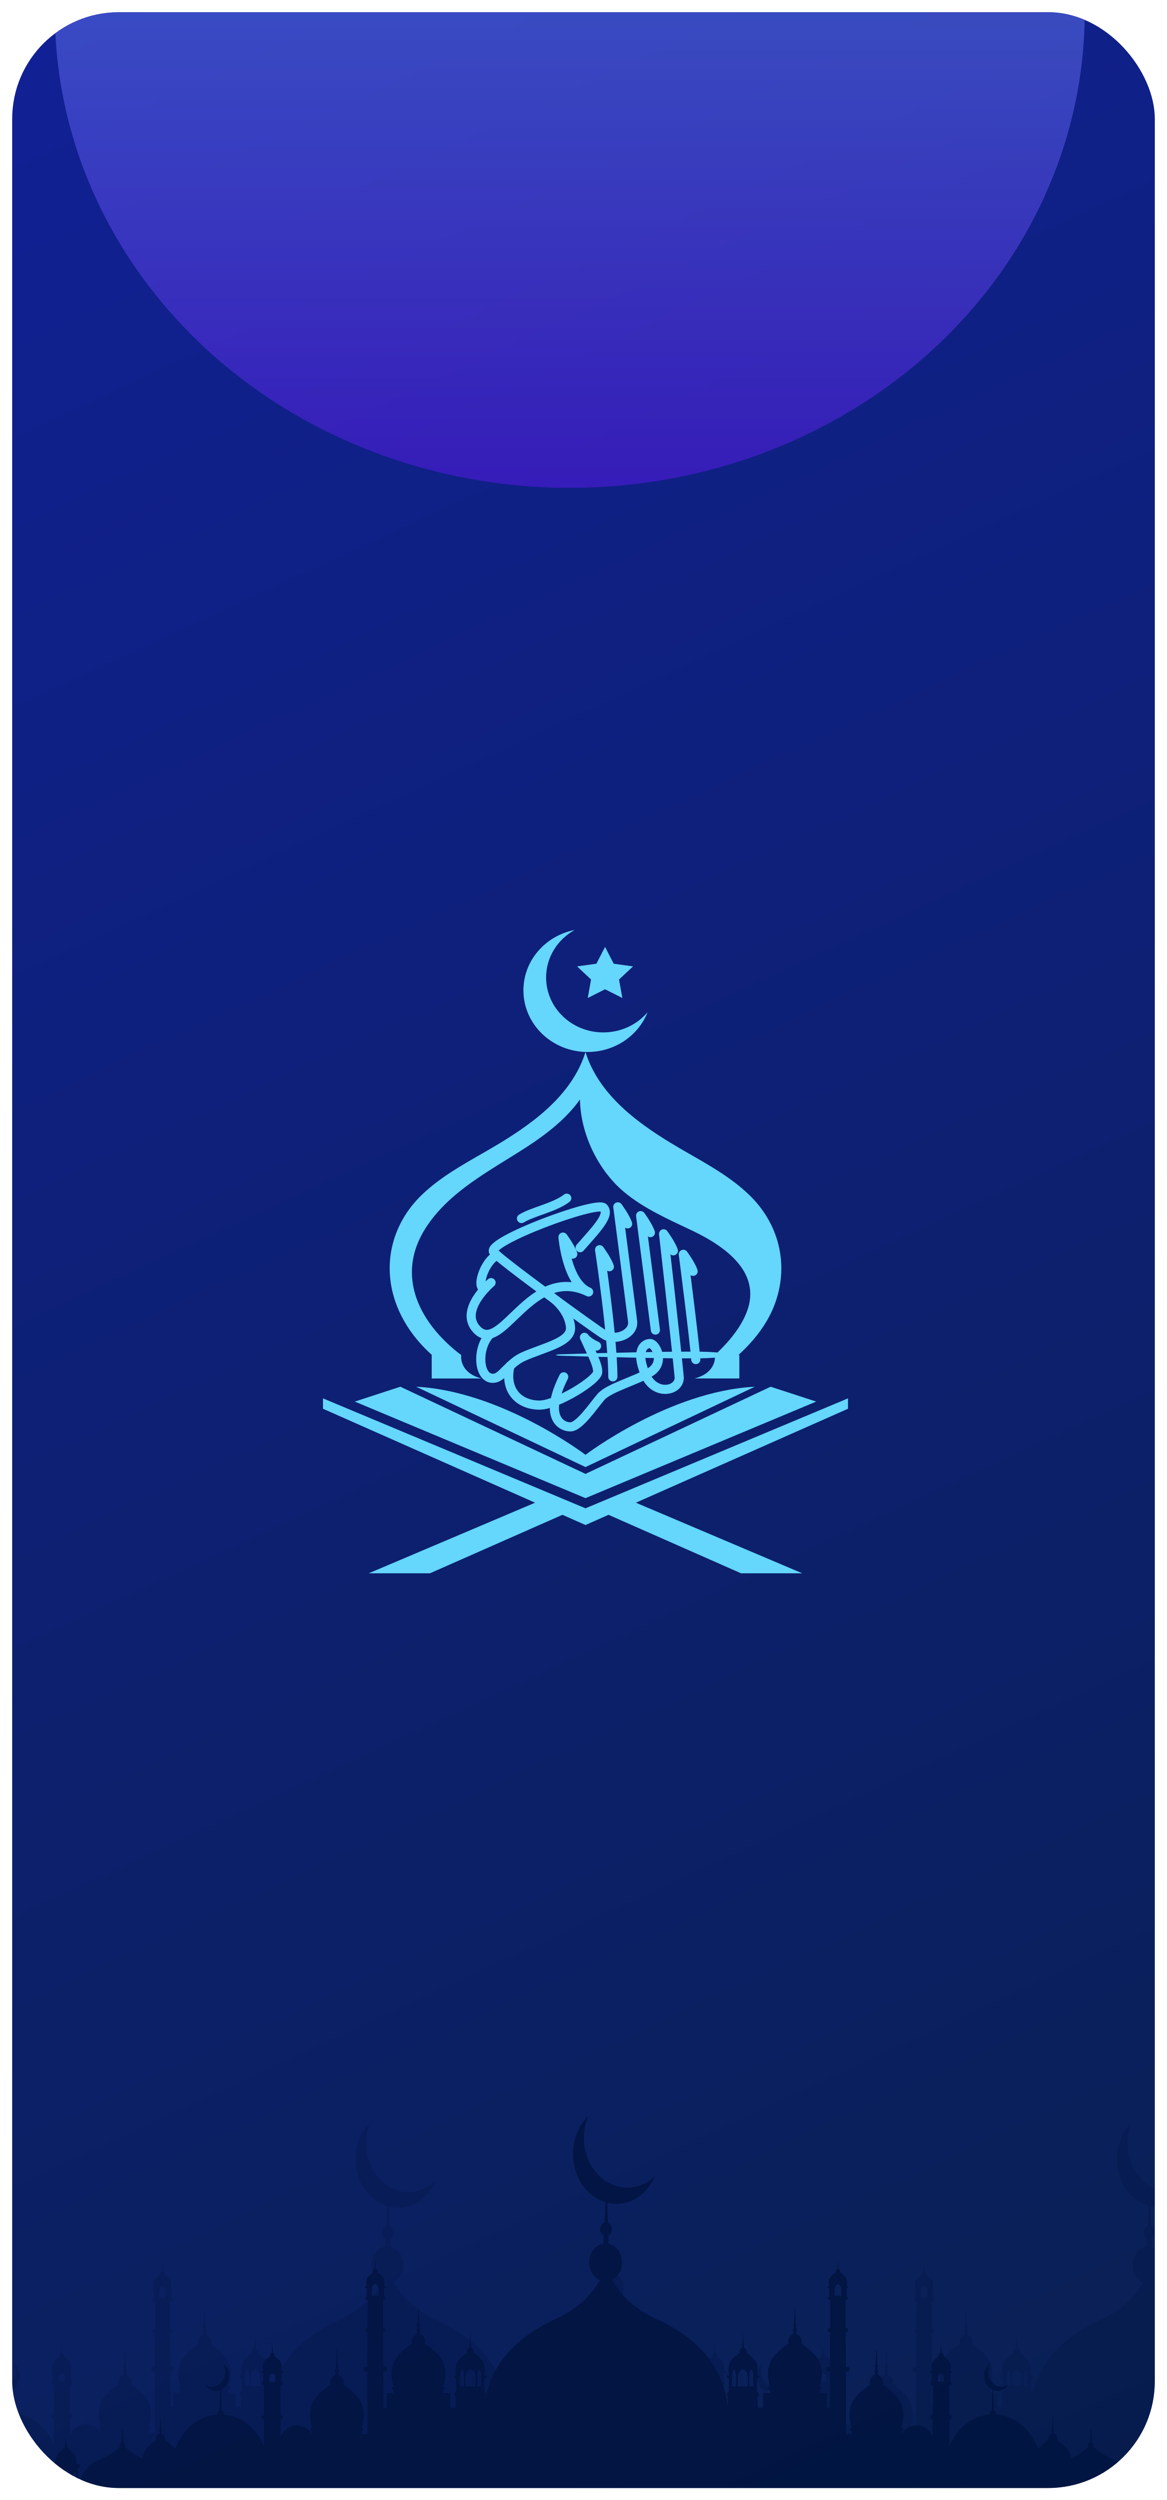 <svg width="383" height="820" viewBox="0 0 383 820" fill="none" xmlns="http://www.w3.org/2000/svg">
<g filter="url(#filter0_d_301_1445)">
<g clip-path="url(#clip0_301_1445)">
<rect x="4" width="375" height="812" rx="35" fill="url(#paint0_linear_301_1445)"/>
<g opacity="0.84">
<path opacity="0.3" fill-rule="evenodd" clip-rule="evenodd" d="M316.058 814.284C316.058 811.393 314.455 808.956 312.227 808.024C312.227 807.991 312.233 807.959 312.233 807.925C312.233 806.941 311.687 806.108 310.926 805.789L310.648 804.813C310.7 804.726 310.736 804.624 310.736 804.509C310.736 804.286 310.617 804.097 310.454 804.009L310.28 800.936C310.28 800.922 310.267 800.912 310.257 800.912C310.242 800.912 310.228 800.922 310.228 800.936L310.055 804.009C309.89 804.097 309.77 804.286 309.77 804.509C309.77 804.625 309.808 804.727 309.863 804.816L309.584 805.789C308.821 806.109 308.274 806.938 308.274 807.925C308.274 807.959 308.28 807.99 308.282 808.024C306.545 808.75 305.203 810.393 304.687 812.446V804.69H304.791C305.044 804.69 305.248 804.456 305.248 804.163V803.863C305.248 803.574 305.044 803.336 304.791 803.336H304.169C304.198 803.14 304.215 802.946 304.215 802.738C304.215 801.328 303.565 800.089 302.591 799.399C301.994 798.972 301.477 798.413 301.067 797.761C301.143 797.678 301.191 797.559 301.191 797.43C301.191 797.246 301.095 797.085 300.954 797.017L300.855 795.233H300.74L300.639 797.017C300.5 797.085 300.404 797.246 300.404 797.43C300.404 797.559 300.45 797.678 300.527 797.761C300.121 798.416 299.605 798.972 299 799.399C298.028 800.089 297.38 801.328 297.38 802.738C297.38 802.946 297.397 803.14 297.421 803.336H296.821C296.567 803.336 296.361 803.574 296.361 803.863V804.163C296.361 804.456 296.567 804.69 296.821 804.69H296.909V812.086H295.419C295.805 811.253 296.015 810.362 296.015 809.443C296.015 806.231 293.472 803.419 289.661 801.849C287.18 800.823 285.066 799.443 283.42 797.839C283.484 797.698 283.526 797.546 283.526 797.375C283.526 796.956 283.307 796.596 282.99 796.436L282.764 792.385H282.5L282.275 796.436C281.958 796.595 281.735 796.956 281.735 797.375C281.735 797.546 281.781 797.697 281.843 797.839C280.335 799.316 278.451 800.579 276.224 801.575C276.168 801.049 276.048 800.499 275.837 799.948C275.505 799.051 274.83 798.235 274.062 797.497C273.318 796.786 272.483 796.179 271.808 795.732C271.832 795.627 271.877 795.468 271.877 795.31C271.877 795.1 271.854 794.863 271.775 794.625C271.683 794.388 271.488 794.151 271.27 793.967C271.076 793.782 270.858 793.624 270.698 793.518L270.686 793.124C270.733 793.072 270.756 793.045 270.778 792.966C270.824 792.913 270.835 792.834 270.835 792.756C270.835 792.676 270.812 792.596 270.778 792.518C270.745 792.465 270.709 792.412 270.652 792.386L270.641 792.016C270.663 791.991 270.698 791.938 270.71 791.911C270.745 791.858 270.756 791.806 270.756 791.727C270.756 791.674 270.733 791.594 270.71 791.543C270.686 791.49 270.653 791.464 270.619 791.437L270.595 791.042L270.481 788.197C270.481 788.145 270.458 788.117 270.436 788.117C270.401 788.145 270.377 788.171 270.377 788.197L270.263 791.042L270.252 791.437C270.206 791.465 270.184 791.49 270.161 791.543C270.127 791.594 270.114 791.674 270.114 791.727C270.114 791.806 270.114 791.858 270.148 791.911C270.161 791.938 270.195 791.991 270.23 792.016L270.206 792.386C270.161 792.412 270.114 792.465 270.092 792.518C270.046 792.596 270.022 792.676 270.022 792.756C270.022 792.834 270.046 792.913 270.08 792.966C270.104 793.045 270.137 793.072 270.184 793.124L270.16 793.518C270 793.624 269.794 793.782 269.587 793.967C269.381 794.151 269.187 794.388 269.084 794.625C269.004 794.862 268.981 795.1 268.993 795.31C268.993 795.468 269.028 795.627 269.061 795.732C268.374 796.179 267.551 796.786 266.807 797.497C266.424 797.866 266.061 798.254 265.752 798.662C263.538 792.412 258.358 787.933 252.218 787.537V786.898C252.218 786.668 252.054 786.479 251.855 786.479H251.571L251.339 779.761C251.986 780.016 252.689 780.113 253.41 779.966C254.573 779.732 255.537 778.973 256.159 777.938C255.711 778.256 255.209 778.483 254.66 778.594C252.37 779.056 250.18 777.289 249.78 774.651C249.582 773.343 249.853 772.07 250.458 771.061C249.042 772.077 248.224 774.012 248.531 776.024C248.789 777.718 249.786 779.042 251.072 779.659L250.845 786.479H250.554C250.46 786.479 250.372 786.521 250.305 786.598C250.238 786.674 250.201 786.779 250.201 786.886V787.55C244.509 788.024 239.666 792.009 237.303 797.639L237.254 789.159H237.456C237.786 789.159 238.059 788.845 238.059 788.471C238.059 788.096 237.786 787.787 237.456 787.787H237.254L237.208 778.256H237.456C237.748 778.256 237.992 777.986 237.992 777.65C237.992 777.363 237.82 777.121 237.59 777.055V774.201H237.8C237.953 774.201 238.077 774.057 238.077 773.881C238.077 773.711 237.954 773.572 237.8 773.572H237.541C237.694 773.06 237.877 772.08 237.498 771.082C237.321 770.619 236.958 770.179 236.556 769.793C236.158 769.419 235.718 769.099 235.359 768.868C235.378 768.802 235.397 768.725 235.397 768.63C235.402 768.515 235.392 768.393 235.339 768.274C235.296 768.141 235.191 768.019 235.076 767.92C234.977 767.826 234.862 767.749 234.775 767.694L234.766 767.479C234.785 767.457 234.809 767.429 234.818 767.402C234.838 767.364 234.847 767.325 234.847 767.287C234.847 767.241 234.838 767.192 234.814 767.16C234.804 767.127 234.775 767.104 234.751 767.082L234.747 766.895C234.756 766.878 234.775 766.857 234.785 766.829C234.798 766.807 234.804 766.774 234.804 766.741C234.804 766.708 234.798 766.67 234.78 766.642C234.77 766.62 234.751 766.597 234.727 766.575L234.722 766.377L234.665 764.868C234.66 764.846 234.651 764.835 234.632 764.835C234.612 764.835 234.603 764.851 234.603 764.868L234.545 766.377L234.537 766.575C234.517 766.598 234.498 766.62 234.488 766.642C234.469 766.67 234.459 766.708 234.459 766.741C234.459 766.774 234.469 766.807 234.483 766.829C234.494 766.857 234.508 766.878 234.527 766.895L234.518 767.082C234.489 767.104 234.469 767.127 234.45 767.16C234.431 767.192 234.422 767.242 234.422 767.287C234.422 767.325 234.431 767.364 234.45 767.402C234.459 767.429 234.479 767.457 234.498 767.479L234.494 767.694C234.412 767.749 234.296 767.826 234.192 767.92C234.076 768.019 233.971 768.141 233.924 768.274C233.875 768.393 233.867 768.515 233.871 768.63C233.875 768.725 233.89 768.802 233.904 768.868C233.55 769.099 233.11 769.419 232.717 769.793C232.305 770.179 231.952 770.619 231.77 771.082C231.387 772.08 231.579 773.06 231.727 773.572H231.417C231.272 773.572 231.148 773.711 231.148 773.881C231.148 774.057 231.272 774.201 231.417 774.201H231.646V777.055C231.412 777.116 231.235 777.358 231.235 777.65C231.235 777.986 231.473 778.256 231.761 778.256H232.02L231.971 787.787H231.761C231.435 787.787 231.168 788.096 231.168 788.471C231.168 788.845 231.435 789.159 231.761 789.159H231.961L231.935 794.697C229.882 789.717 223.757 790.251 221.946 793.857V792.726H222.03C222.25 792.726 222.419 792.531 222.419 792.297C222.419 792.025 222.25 791.83 222.03 791.83H221.811C222.217 790.816 223.182 787.541 221.911 784.226C221.42 782.9 220.422 781.692 219.286 780.601C218.184 779.547 216.949 778.651 215.95 777.988C215.984 777.832 216.051 777.597 216.051 777.364C216.051 777.052 216.017 776.701 215.9 776.35C215.763 775.999 215.475 775.648 215.153 775.376C214.866 775.103 214.545 774.868 214.307 774.712L214.289 774.128C214.359 774.05 214.392 774.011 214.425 773.894C214.494 773.816 214.51 773.699 214.51 773.583C214.51 773.464 214.476 773.347 214.425 773.231C214.376 773.153 214.323 773.074 214.24 773.036L214.222 772.489C214.255 772.451 214.307 772.373 214.324 772.334C214.376 772.256 214.392 772.178 214.392 772.062C214.392 771.984 214.359 771.866 214.324 771.789C214.289 771.71 214.24 771.672 214.189 771.633L214.155 771.048L213.985 766.837C213.985 766.759 213.952 766.72 213.918 766.72C213.867 766.759 213.832 766.798 213.832 766.837L213.663 771.048L213.647 771.633C213.577 771.672 213.545 771.711 213.511 771.789C213.46 771.866 213.443 771.984 213.443 772.062C213.443 772.178 213.443 772.256 213.493 772.334C213.511 772.373 213.562 772.451 213.613 772.489L213.578 773.036C213.511 773.074 213.443 773.153 213.41 773.231C213.342 773.347 213.308 773.464 213.308 773.583C213.308 773.699 213.342 773.816 213.392 773.894C213.427 774.011 213.478 774.05 213.546 774.128L213.511 774.712C213.274 774.868 212.97 775.103 212.665 775.376C212.36 775.648 212.072 775.999 211.919 776.35C211.799 776.701 211.767 777.052 211.783 777.364C211.783 777.597 211.835 777.832 211.885 777.988C210.869 778.651 209.649 779.547 208.55 780.601C207.415 781.692 206.398 782.9 205.906 784.226C204.637 787.541 205.618 790.816 206.007 791.83H205.805C205.585 791.83 205.415 792.025 205.415 792.297C205.415 792.531 205.585 792.726 205.805 792.726H205.99V793.857H204.164L204.128 773.777H204.67C205.027 773.777 205.313 773.426 205.313 773.037C205.313 772.608 205.026 772.296 204.67 772.296H204.128L204.078 761.184H204.264C204.569 761.184 204.84 760.911 204.84 760.56C204.84 760.17 204.569 759.897 204.264 759.897H204.059L204.027 750.891H204.264C204.535 750.891 204.772 750.618 204.772 750.306C204.772 750.033 204.602 749.799 204.382 749.761V747.031H204.586C204.737 747.031 204.84 746.913 204.84 746.757C204.84 746.601 204.737 746.445 204.586 746.445H204.349C204.484 745.977 204.67 745.042 204.299 744.107C204.128 743.678 203.789 743.248 203.417 742.898C203.044 742.508 202.621 742.234 202.282 742.001C202.3 741.962 202.317 741.884 202.317 741.767C202.317 741.689 202.3 741.573 202.265 741.455C202.214 741.299 202.13 741.182 202.012 741.104C201.91 741.026 201.808 740.949 201.722 740.909V740.675C201.741 740.675 201.757 740.637 201.757 740.597C201.791 740.597 201.791 740.558 201.791 740.519C201.791 740.48 201.791 740.441 201.757 740.402C201.757 740.363 201.722 740.324 201.69 740.324V740.129C201.722 740.129 201.722 740.091 201.741 740.091C201.757 740.051 201.757 740.012 201.757 739.972C201.757 739.972 201.757 739.934 201.722 739.894C201.722 739.856 201.707 739.856 201.69 739.856L201.673 739.661L201.621 738.218C201.621 738.218 201.605 738.179 201.587 738.179C201.57 738.179 201.554 738.218 201.554 738.218L201.503 739.661V739.856C201.486 739.856 201.452 739.856 201.452 739.894C201.435 739.934 201.419 739.972 201.419 739.972C201.419 740.012 201.435 740.051 201.452 740.091C201.452 740.091 201.469 740.129 201.486 740.129V740.324C201.452 740.324 201.435 740.363 201.419 740.402C201.4 740.441 201.385 740.48 201.385 740.519C201.385 740.558 201.4 740.597 201.419 740.597C201.419 740.637 201.452 740.675 201.469 740.675L201.452 740.909C201.385 740.949 201.282 741.027 201.181 741.104C201.062 741.182 200.978 741.298 200.91 741.455C200.876 741.573 200.876 741.689 200.876 741.767C200.876 741.884 200.893 741.962 200.91 742.001C200.571 742.234 200.148 742.508 199.774 742.898C199.386 743.248 199.046 743.677 198.878 744.107C198.523 745.042 198.71 745.977 198.845 746.445H198.556C198.403 746.445 198.302 746.601 198.302 746.757C198.302 746.914 198.403 747.031 198.556 747.031H198.76V747.771C198.76 747.811 198.76 747.849 198.741 747.888L198.76 747.966V749.761C198.54 749.799 198.37 750.033 198.37 750.306C198.37 750.618 198.607 750.891 198.878 750.891H199.116L199.081 759.897H198.878C198.573 759.897 198.302 760.17 198.302 760.56C198.302 760.911 198.573 761.184 198.878 761.184H199.063L199.013 772.296H198.47C198.117 772.296 197.827 772.609 197.827 773.037C197.827 773.426 198.117 773.777 198.47 773.777H198.997L198.979 785.357H198.014V780.718H195.811V779.587H195.898C196.1 779.587 196.287 779.391 196.287 779.158C196.287 778.886 196.1 778.69 195.898 778.69H195.694C196.083 777.676 197.048 774.401 195.795 771.087C195.289 769.762 194.289 768.553 193.154 767.462C192.052 766.409 190.816 765.511 189.818 764.848C189.868 764.692 189.901 764.459 189.935 764.186C189.935 763.913 189.901 763.562 189.766 763.211C189.631 762.86 189.343 762.509 189.021 762.236C188.734 761.963 188.412 761.729 188.174 761.573L188.157 760.989C188.224 760.91 188.276 760.871 188.31 760.754C188.344 760.676 188.378 760.559 188.378 760.442C188.378 760.324 188.344 760.208 188.31 760.092C188.242 760.014 188.191 759.936 188.107 759.896L188.089 759.351C188.14 759.312 188.174 759.234 188.208 759.195C188.242 759.117 188.276 759.039 188.276 758.922C188.276 758.844 188.242 758.727 188.208 758.648C188.174 758.571 188.107 758.532 188.057 758.493L188.038 757.908L187.87 753.698C187.87 753.619 187.836 753.58 187.785 753.58C187.733 753.619 187.701 753.658 187.701 753.698L187.531 757.908L187.515 758.493C187.462 758.532 187.412 758.571 187.379 758.648C187.327 758.727 187.31 758.844 187.31 758.922C187.31 759.039 187.327 759.117 187.362 759.195C187.397 759.234 187.43 759.312 187.481 759.351L187.463 759.896C187.397 759.936 187.328 760.014 187.277 760.092C187.226 760.208 187.193 760.324 187.193 760.442C187.193 760.559 187.226 760.676 187.26 760.754C187.294 760.872 187.362 760.91 187.43 760.989L187.397 761.573C187.159 761.728 186.853 761.963 186.548 762.236C186.243 762.509 185.938 762.86 185.804 763.211C185.668 763.562 185.634 763.913 185.651 764.186C185.668 764.459 185.701 764.692 185.751 764.848C184.754 765.511 183.534 766.409 182.416 767.462C181.281 768.552 180.282 769.761 179.79 771.087C178.521 774.401 179.503 777.676 179.875 778.69H179.673C179.469 778.69 179.299 778.886 179.299 779.158C179.299 779.391 179.469 779.587 179.673 779.587H179.875V780.718H177.555V785.357H175.879V781.848C176.082 781.692 176.252 781.458 176.252 781.146C176.252 780.717 175.981 780.327 175.642 780.25V775.921H175.964C176.183 775.921 176.37 775.688 176.37 775.454C176.37 775.18 176.183 774.987 175.964 774.987H175.575C175.796 774.206 176.082 772.724 175.505 771.204C175.235 770.502 174.693 769.839 174.083 769.256C173.473 768.67 172.813 768.202 172.255 767.851C172.29 767.773 172.323 767.617 172.323 767.499C172.323 767.306 172.323 767.149 172.238 766.954C172.152 766.76 172.017 766.564 171.832 766.409C171.679 766.292 171.51 766.136 171.374 766.058V765.746C171.408 765.706 171.441 765.668 171.441 765.628C171.476 765.589 171.492 765.511 171.492 765.473C171.492 765.395 171.476 765.316 171.441 765.279C171.408 765.2 171.374 765.161 171.34 765.161V764.848C171.357 764.848 171.374 764.81 171.391 764.77C171.409 764.732 171.425 764.692 171.425 764.615C171.425 764.576 171.409 764.536 171.391 764.498C171.374 764.458 171.34 764.419 171.305 764.38V764.069L171.205 761.807C171.205 761.769 171.187 761.728 171.17 761.728C171.138 761.728 171.119 761.769 171.119 761.807L171.035 764.069L171.018 764.38C170.983 764.419 170.967 764.458 170.934 764.498C170.917 764.536 170.899 764.576 170.899 764.615C170.899 764.692 170.917 764.732 170.934 764.77C170.95 764.81 170.967 764.848 171.001 764.848V765.161C170.95 765.161 170.917 765.2 170.899 765.279C170.865 765.316 170.831 765.395 170.831 765.473C170.831 765.511 170.865 765.589 170.882 765.628C170.899 765.668 170.934 765.706 170.967 765.746L170.95 766.058C170.831 766.136 170.662 766.292 170.493 766.409C170.325 766.564 170.171 766.76 170.085 766.954C170.02 767.149 170.001 767.345 170.02 767.499C170.02 767.617 170.036 767.773 170.053 767.851C169.528 768.202 168.866 768.67 168.258 769.256C167.647 769.839 167.106 770.502 166.834 771.204C166.258 772.724 166.529 774.206 166.766 774.987H166.292C166.073 774.987 165.886 775.18 165.886 775.454C165.886 775.688 166.073 775.921 166.292 775.921H166.632V780.25C166.292 780.327 166.022 780.717 166.022 781.146C166.022 781.458 166.174 781.692 166.361 781.848V785.357H166.336V785.207C164.884 773.614 158.66 764 143.116 756.81C135.122 753.11 131.158 748.082 129.217 744.391C131.078 743.455 132.38 741.32 132.38 738.833C132.38 735.87 130.533 733.408 128.093 732.878L128.007 730.203C128.681 729.865 129.152 729.095 129.152 728.195C129.152 727.239 128.617 726.434 127.875 726.134L127.668 719.717C130.03 720.301 132.548 720.201 135 719.249C138.683 717.818 141.486 714.798 143.057 711.075C141.746 712.367 140.209 713.394 138.475 714.068C131.214 716.885 123.335 712.391 120.884 704.034C119.67 699.893 120.009 695.592 121.542 691.96C117.365 696.079 115.541 702.845 117.41 709.216C118.96 714.51 122.696 718.246 127.07 719.562L126.73 726.095C125.932 726.357 125.344 727.193 125.344 728.195C125.344 729.106 125.827 729.886 126.514 730.217L126.378 732.834C123.816 733.246 121.843 735.771 121.843 738.833C121.843 741.429 123.261 743.636 125.253 744.502C123.292 748.183 119.326 753.148 111.412 756.81C96.93 763.509 90.535 772.312 88.555 782.86V781.848C88.742 781.692 88.894 781.458 88.894 781.146C88.894 780.717 88.624 780.327 88.284 780.25V775.921H88.624C88.843 775.921 89.029 775.688 89.029 775.454C89.029 775.18 88.843 774.987 88.624 774.987H88.15C88.387 774.206 88.658 772.724 88.082 771.204C87.81 770.502 87.269 769.839 86.658 769.256C86.05 768.67 85.388 768.202 84.863 767.851C84.88 767.773 84.896 767.617 84.896 767.499C84.915 767.344 84.896 767.149 84.831 766.954C84.745 766.76 84.591 766.564 84.423 766.409C84.254 766.292 84.084 766.136 83.966 766.058L83.949 765.746C83.982 765.706 84.017 765.668 84.034 765.628C84.05 765.589 84.085 765.511 84.085 765.473C84.085 765.395 84.05 765.316 84.017 765.279C83.999 765.2 83.966 765.161 83.915 765.161V764.848C83.949 764.848 83.966 764.81 83.982 764.77C83.999 764.732 84.017 764.692 84.017 764.615C84.017 764.576 83.999 764.536 83.982 764.498C83.949 764.458 83.933 764.419 83.898 764.38L83.882 764.069L83.796 761.807C83.796 761.769 83.778 761.728 83.746 761.728C83.729 761.728 83.711 761.769 83.711 761.807L83.611 764.069V764.38C83.576 764.419 83.542 764.458 83.525 764.498C83.507 764.536 83.491 764.576 83.491 764.615C83.491 764.692 83.507 764.732 83.525 764.77C83.542 764.81 83.559 764.848 83.576 764.848V765.161C83.542 765.161 83.507 765.2 83.475 765.279C83.44 765.316 83.424 765.395 83.424 765.473C83.424 765.511 83.44 765.589 83.475 765.628C83.475 765.668 83.507 765.706 83.542 765.746V766.058C83.406 766.136 83.237 766.292 83.085 766.409C82.898 766.564 82.763 766.76 82.678 766.954C82.593 767.149 82.593 767.306 82.593 767.499C82.593 767.617 82.626 767.773 82.661 767.851C82.103 768.202 81.443 768.67 80.833 769.256C80.222 769.839 79.681 770.502 79.411 771.204C78.834 772.724 79.121 774.206 79.341 774.987H78.951C78.733 774.987 78.546 775.18 78.546 775.454C78.546 775.688 78.733 775.921 78.951 775.921H79.274V780.25C78.936 780.327 78.664 780.717 78.664 781.146C78.664 781.458 78.834 781.692 79.037 781.848V785.357H77.36V780.718H75.04V779.587H75.243C75.447 779.587 75.617 779.391 75.617 779.158C75.617 778.886 75.447 778.69 75.243 778.69H75.04C75.413 777.676 76.394 774.401 75.125 771.087C74.634 769.762 73.635 768.553 72.499 767.462C71.382 766.409 70.162 765.511 69.164 764.848C69.214 764.692 69.248 764.459 69.265 764.186C69.281 763.913 69.248 763.562 69.112 763.211C68.977 762.86 68.673 762.509 68.368 762.236C68.063 761.963 67.757 761.729 67.519 761.573L67.486 760.989C67.554 760.91 67.622 760.871 67.656 760.754C67.689 760.676 67.723 760.559 67.723 760.442C67.723 760.324 67.689 760.208 67.639 760.092C67.588 760.014 67.519 759.936 67.453 759.896L67.435 759.351C67.486 759.312 67.519 759.234 67.554 759.195C67.589 759.117 67.606 759.039 67.606 758.922C67.606 758.844 67.589 758.727 67.537 758.648C67.503 758.571 67.453 758.532 67.401 758.493L67.385 757.908L67.215 753.698C67.215 753.658 67.182 753.619 67.13 753.58C67.08 753.58 67.046 753.619 67.046 753.698L66.877 757.908L66.859 758.493C66.809 758.532 66.741 758.571 66.708 758.648C66.673 758.727 66.639 758.844 66.639 758.922C66.639 759.039 66.673 759.117 66.708 759.195C66.741 759.234 66.775 759.312 66.826 759.351L66.809 759.896C66.724 759.936 66.673 760.014 66.605 760.092C66.572 760.208 66.537 760.324 66.537 760.442C66.537 760.559 66.572 760.676 66.605 760.754C66.64 760.872 66.692 760.91 66.758 760.989L66.741 761.573C66.504 761.728 66.181 761.963 65.894 762.236C65.572 762.509 65.284 762.86 65.15 763.211C65.014 763.562 64.981 763.913 64.981 764.186C65.014 764.459 65.047 764.692 65.097 764.848C64.099 765.511 62.863 766.409 61.761 767.462C60.627 768.552 59.627 769.761 59.12 771.087C57.867 774.401 58.832 777.676 59.221 778.69H59.018C58.815 778.69 58.629 778.886 58.629 779.158C58.629 779.391 58.815 779.587 59.018 779.587H59.104V780.718H56.902V785.357H55.936L55.918 773.777H56.445C56.798 773.777 57.088 773.426 57.088 773.037C57.088 772.608 56.798 772.296 56.445 772.296H55.902L55.852 761.184H56.038C56.342 761.184 56.613 760.911 56.613 760.56C56.613 760.17 56.342 759.897 56.038 759.897H55.834L55.8 750.891H56.038C56.309 750.891 56.546 750.618 56.546 750.306C56.546 750.033 56.375 749.799 56.156 749.761V747.966L56.174 747.888C56.156 747.849 56.156 747.811 56.156 747.771V747.031H56.359C56.512 747.031 56.613 746.913 56.613 746.757C56.613 746.601 56.512 746.445 56.359 746.445H56.07C56.206 745.977 56.392 745.042 56.038 744.107C55.869 743.678 55.529 743.248 55.141 742.898C54.767 742.508 54.344 742.234 54.005 742.001C54.022 741.962 54.039 741.884 54.039 741.767C54.039 741.689 54.039 741.573 54.005 741.455C53.937 741.299 53.853 741.182 53.734 741.104C53.633 741.026 53.531 740.949 53.464 740.909L53.447 740.675C53.464 740.675 53.496 740.637 53.496 740.597C53.515 740.597 53.531 740.558 53.531 740.519C53.531 740.48 53.515 740.441 53.496 740.402C53.48 740.363 53.464 740.324 53.429 740.324V740.129C53.447 740.129 53.464 740.091 53.464 740.091C53.48 740.051 53.496 740.012 53.496 739.972C53.496 739.972 53.48 739.934 53.464 739.894C53.464 739.856 53.429 739.856 53.412 739.856V739.661L53.361 738.218C53.361 738.218 53.345 738.179 53.329 738.179C53.311 738.179 53.294 738.218 53.294 738.218L53.242 739.661L53.225 739.856C53.209 739.856 53.193 739.856 53.193 739.894C53.158 739.934 53.158 739.972 53.158 739.972C53.158 740.012 53.158 740.051 53.174 740.091C53.193 740.091 53.193 740.129 53.225 740.129V740.324C53.193 740.324 53.158 740.363 53.158 740.402C53.125 740.441 53.125 740.48 53.125 740.519C53.125 740.558 53.125 740.597 53.158 740.597C53.158 740.637 53.174 740.675 53.193 740.675V740.909C53.108 740.949 53.005 741.027 52.904 741.104C52.785 741.182 52.701 741.298 52.651 741.455C52.616 741.573 52.599 741.689 52.599 741.767C52.599 741.884 52.616 741.962 52.633 742.001C52.294 742.234 51.871 742.508 51.498 742.898C51.126 743.248 50.787 743.677 50.616 744.107C50.245 745.042 50.431 745.977 50.566 746.445H50.33C50.178 746.445 50.075 746.601 50.075 746.757C50.075 746.914 50.178 747.031 50.33 747.031H50.533V749.761C50.314 749.799 50.143 750.033 50.143 750.306C50.143 750.618 50.38 750.891 50.651 750.891H50.888L50.856 759.897H50.651C50.347 759.897 50.075 760.17 50.075 760.56C50.075 760.911 50.347 761.184 50.651 761.184H50.837L50.787 772.296H50.245C49.889 772.296 49.602 772.609 49.602 773.037C49.602 773.426 49.889 773.777 50.245 773.777H50.787L50.752 793.857H48.925V792.726H49.11C49.331 792.726 49.5 792.531 49.5 792.297C49.5 792.025 49.331 791.83 49.11 791.83H48.909C49.297 790.816 50.279 787.541 49.009 784.226C48.517 782.9 47.501 781.692 46.366 780.601C45.266 779.547 44.047 778.651 43.03 777.988C43.081 777.832 43.133 777.597 43.133 777.364C43.148 777.052 43.115 776.701 42.997 776.35C42.844 775.999 42.556 775.648 42.251 775.376C41.946 775.103 41.641 774.868 41.404 774.712L41.37 774.128C41.438 774.05 41.489 774.011 41.523 773.894C41.574 773.816 41.608 773.699 41.608 773.583C41.608 773.464 41.574 773.347 41.505 773.231C41.472 773.153 41.404 773.074 41.337 773.036L41.303 772.489C41.353 772.451 41.404 772.373 41.422 772.334C41.472 772.256 41.472 772.178 41.472 772.062C41.472 771.984 41.455 771.866 41.404 771.789C41.37 771.71 41.337 771.672 41.269 771.633L41.253 771.048L41.084 766.837C41.084 766.798 41.049 766.759 40.997 766.72C40.964 766.72 40.93 766.759 40.93 766.837L40.761 771.048L40.726 771.633C40.676 771.672 40.626 771.711 40.591 771.789C40.557 771.866 40.523 771.984 40.523 772.062C40.523 772.178 40.54 772.256 40.591 772.334C40.609 772.373 40.66 772.451 40.693 772.489L40.676 773.036C40.591 773.074 40.54 773.153 40.49 773.231C40.439 773.347 40.405 773.464 40.405 773.583C40.405 773.699 40.421 773.816 40.49 773.894C40.524 774.011 40.557 774.05 40.626 774.128L40.609 774.712C40.37 774.868 40.049 775.103 39.762 775.376C39.44 775.648 39.152 775.999 39.015 776.35C38.897 776.701 38.864 777.052 38.864 777.364C38.864 777.597 38.931 777.832 38.966 777.988C37.967 778.651 36.731 779.547 35.629 780.601C34.494 781.692 33.495 782.9 33.004 784.226C31.734 787.541 32.699 790.816 33.104 791.83H32.886C32.665 791.83 32.496 792.025 32.496 792.297C32.496 792.531 32.665 792.726 32.886 792.726H32.97V793.857C31.158 790.251 25.033 789.717 22.981 794.697L22.954 789.159H23.154C23.48 789.159 23.747 788.845 23.747 788.471C23.747 788.096 23.481 787.787 23.154 787.787H22.944L22.896 778.256H23.154C23.442 778.256 23.681 777.986 23.681 777.65C23.681 777.358 23.503 777.115 23.27 777.055V774.201H23.499C23.644 774.201 23.767 774.057 23.767 773.881C23.767 773.711 23.644 773.572 23.499 773.572H23.188C23.337 773.06 23.529 772.08 23.145 771.082C22.963 770.619 22.61 770.179 22.198 769.793C21.805 769.419 21.364 769.099 21.011 768.868C21.025 768.802 21.04 768.725 21.045 768.63C21.049 768.515 21.04 768.393 20.992 768.274C20.944 768.141 20.839 768.019 20.723 767.92C20.619 767.826 20.503 767.749 20.422 767.694L20.417 767.479C20.436 767.457 20.456 767.429 20.465 767.402C20.484 767.364 20.494 767.325 20.494 767.287C20.494 767.241 20.484 767.192 20.465 767.16C20.446 767.127 20.427 767.104 20.398 767.082L20.388 766.895C20.407 766.878 20.422 766.857 20.432 766.829C20.446 766.807 20.456 766.774 20.456 766.741C20.456 766.708 20.446 766.67 20.427 766.642C20.417 766.62 20.398 766.597 20.379 766.575L20.37 766.377L20.313 764.868C20.313 764.851 20.303 764.835 20.284 764.835C20.264 764.835 20.255 764.846 20.25 764.868L20.193 766.377L20.188 766.575C20.164 766.598 20.145 766.62 20.135 766.642C20.117 766.67 20.111 766.708 20.111 766.741C20.111 766.774 20.117 766.807 20.131 766.829C20.14 766.857 20.159 766.878 20.168 766.895L20.164 767.082C20.14 767.104 20.111 767.127 20.101 767.16C20.078 767.192 20.068 767.242 20.068 767.287C20.068 767.325 20.078 767.364 20.097 767.402C20.106 767.429 20.131 767.457 20.15 767.479L20.14 767.694C20.054 767.749 19.939 767.826 19.839 767.92C19.723 768.019 19.619 768.141 19.576 768.274C19.523 768.393 19.513 768.515 19.518 768.63C19.518 768.725 19.537 768.802 19.557 768.868C19.198 769.099 18.758 769.419 18.36 769.793C17.957 770.179 17.594 770.619 17.417 771.082C17.039 772.08 17.221 773.06 17.374 773.572H17.115C16.962 773.572 16.838 773.711 16.838 773.881C16.838 774.057 16.962 774.201 17.115 774.201H17.326V777.055C17.096 777.121 16.923 777.363 16.923 777.65C16.923 777.986 17.168 778.256 17.459 778.256H17.708L17.661 787.787H17.459C17.129 787.787 16.856 788.096 16.856 788.471C16.856 788.845 17.129 789.159 17.459 789.159H17.661L17.612 797.639C15.249 792.009 10.407 788.024 4.714 787.55V786.886C4.714 786.779 4.677 786.674 4.611 786.598C4.543 786.521 4.456 786.479 4.361 786.479H4.069L4 784.412V855.04H317.777V817.271V816.26H315.773C315.943 815.631 316.058 814.976 316.058 814.284ZM21.278 775.919V777.037H19.316V775.919C19.316 775.919 19.306 775.831 19.378 775.72C19.454 775.61 19.421 775.523 19.392 775.412C19.172 774.707 20.182 774.741 20.302 774.201C20.416 774.741 21.427 774.706 21.212 775.412C21.173 775.523 21.144 775.61 21.221 775.72C21.297 775.831 21.278 775.919 21.278 775.919ZM52.226 749.483V747.418C52.226 746.634 52.686 745.976 53.31 745.773C53.937 745.976 54.396 746.634 54.396 747.418V749.436L54.396 749.483H52.226ZM81.732 778.525H80.473V775.31C80.473 774.267 80.738 773.392 81.099 773.128C81.465 773.392 81.732 774.267 81.732 775.31V778.525ZM82.208 778.521V775.488C82.208 774.338 82.884 773.369 83.799 773.073C84.72 773.369 85.394 774.338 85.394 775.488V778.452L85.395 778.521H82.208ZM87.252 778.535H85.993V775.311C85.993 774.268 86.258 773.393 86.623 773.129C86.985 773.393 87.251 774.268 87.251 775.311V778.535H87.252ZM168.923 778.535H167.664V775.311C167.664 774.268 167.93 773.393 168.292 773.129C168.658 773.393 168.923 774.268 168.923 775.311V778.535H168.923ZM172.708 778.521H169.521L169.522 778.452V775.488C169.522 774.338 170.197 773.369 171.117 773.073C172.032 773.369 172.708 774.338 172.708 775.488V778.521H172.708ZM174.443 778.525H173.183V775.31C173.183 774.267 173.451 773.392 173.816 773.128C174.178 773.392 174.443 774.267 174.443 775.31V778.525ZM202.69 749.483H200.52L200.521 749.436V747.418C200.521 746.634 200.98 745.976 201.606 745.773C202.23 745.976 202.69 746.634 202.69 747.418V749.483H202.69ZM235.6 775.919V777.037H233.637V775.919C233.637 775.919 233.619 775.831 233.695 775.72C233.772 775.61 233.743 775.523 233.704 775.412C233.489 774.707 234.499 774.741 234.614 774.201C234.734 774.741 235.744 774.706 235.524 775.412C235.495 775.523 235.461 775.61 235.539 775.72C235.61 775.831 235.6 775.919 235.6 775.919ZM298.672 812.086H297.413V808.062C297.413 807.019 297.679 806.143 298.041 805.88C298.406 806.143 298.672 807.019 298.672 808.062L298.672 812.086ZM302.39 812.155H299.975V812.086H299.205V807.627C299.205 806.477 299.879 805.508 300.799 805.212C301.714 805.508 302.39 806.477 302.39 807.627L302.39 812.155ZM304.192 812.155H302.932V808.062C302.932 807.019 303.2 806.143 303.565 805.88C303.927 806.143 304.192 807.019 304.192 808.062V812.155Z" fill="#00133F"/>
<path opacity="0.3" fill-rule="evenodd" clip-rule="evenodd" d="M4 777.199V779.569C5.207 778.921 6.136 777.646 6.383 776.023C6.69 774.012 5.871 772.076 4.456 771.061C5.061 772.07 5.332 773.343 5.134 774.65C4.983 775.65 4.573 776.523 4 777.199Z" fill="#00133F"/>
<path opacity="0.3" fill-rule="evenodd" clip-rule="evenodd" d="M394 757.271C393.679 757.116 393.361 756.962 393.033 756.81C385.038 753.11 381.074 748.082 379.133 744.39C380.995 743.454 382.297 741.32 382.297 738.833C382.297 735.87 380.449 733.408 378.01 732.878L377.923 730.203C378.597 729.865 379.069 729.094 379.069 728.194C379.069 727.238 378.534 726.433 377.791 726.134L377.585 719.716C379.947 720.3 382.465 720.2 384.917 719.249C388.6 717.818 391.402 714.797 392.974 711.074C391.662 712.367 390.125 713.393 388.391 714.067C381.131 716.884 373.251 712.39 370.801 704.034C369.586 699.893 369.925 695.591 371.458 691.96C367.282 696.079 365.458 702.844 367.327 709.216C368.877 714.51 372.613 718.246 376.986 719.562L376.646 726.095C375.848 726.356 375.26 727.192 375.26 728.194C375.26 729.105 375.743 729.886 376.431 730.217L376.294 732.834C373.732 733.246 371.759 735.77 371.759 738.833C371.759 741.428 373.178 743.636 375.169 744.502C373.208 748.182 369.242 753.148 361.328 756.81C346.846 763.509 340.451 772.312 338.471 782.86V781.847C338.658 781.692 338.81 781.458 338.81 781.146C338.81 780.717 338.54 780.327 338.201 780.249V775.92H338.54C338.759 775.92 338.946 775.688 338.946 775.454C338.946 775.18 338.759 774.987 338.54 774.987H338.066C338.303 774.206 338.574 772.724 337.998 771.204C337.726 770.501 337.185 769.838 336.574 769.255C335.966 768.669 335.304 768.201 334.779 767.851C334.797 767.773 334.813 767.616 334.813 767.499C334.831 767.344 334.813 767.149 334.747 766.954C334.661 766.759 334.507 766.564 334.339 766.408C334.17 766.292 334.001 766.135 333.882 766.057L333.865 765.745C333.898 765.706 333.933 765.667 333.95 765.628C333.967 765.588 334.001 765.51 334.001 765.472C334.001 765.394 333.967 765.316 333.933 765.278C333.916 765.199 333.882 765.161 333.831 765.161V764.848C333.865 764.848 333.882 764.809 333.898 764.77C333.916 764.731 333.933 764.691 333.933 764.615C333.933 764.575 333.916 764.536 333.898 764.497C333.865 764.458 333.849 764.418 333.814 764.38L333.798 764.068L333.713 761.807C333.713 761.768 333.694 761.728 333.662 761.728C333.645 761.728 333.627 761.768 333.627 761.807L333.527 764.068V764.38C333.492 764.418 333.458 764.458 333.441 764.497C333.424 764.536 333.407 764.575 333.407 764.615C333.407 764.691 333.424 764.731 333.441 764.77C333.458 764.809 333.475 764.848 333.492 764.848V765.161C333.458 765.161 333.424 765.199 333.391 765.278C333.357 765.316 333.34 765.395 333.34 765.472C333.34 765.511 333.357 765.589 333.391 765.628C333.391 765.667 333.424 765.706 333.458 765.745V766.057C333.322 766.135 333.153 766.292 333.001 766.408C332.815 766.564 332.68 766.759 332.594 766.954C332.509 767.149 332.509 767.306 332.509 767.499C332.509 767.616 332.543 767.773 332.577 767.851C332.019 768.201 331.359 768.669 330.749 769.255C330.139 769.838 329.597 770.502 329.327 771.204C328.75 772.724 329.037 774.206 329.258 774.987H328.868C328.649 774.987 328.462 775.18 328.462 775.454C328.462 775.688 328.649 775.92 328.868 775.92H329.19V780.249C328.852 780.327 328.58 780.717 328.58 781.146C328.58 781.458 328.75 781.691 328.953 781.847V785.357H327.276V780.717H324.956V779.587H325.159C325.363 779.587 325.533 779.391 325.533 779.157C325.533 778.885 325.363 778.69 325.159 778.69H324.956C325.329 777.676 326.311 774.4 325.042 771.087C324.55 769.761 323.552 768.552 322.415 767.461C321.298 766.408 320.078 765.511 319.08 764.848C319.13 764.692 319.164 764.458 319.181 764.185C319.197 763.912 319.164 763.562 319.028 763.211C318.893 762.86 318.589 762.508 318.284 762.235C317.979 761.962 317.673 761.729 317.435 761.572L317.402 760.988C317.47 760.91 317.538 760.871 317.572 760.754C317.606 760.676 317.639 760.559 317.639 760.441C317.639 760.324 317.606 760.208 317.555 760.091C317.504 760.013 317.435 759.935 317.369 759.896L317.351 759.351C317.402 759.311 317.435 759.233 317.47 759.194C317.505 759.116 317.522 759.039 317.522 758.921C317.522 758.844 317.505 758.727 317.453 758.648C317.419 758.571 317.369 758.531 317.317 758.493L317.301 757.908L317.131 753.697C317.131 753.658 317.098 753.618 317.047 753.58C316.996 753.58 316.962 753.618 316.962 753.697L316.793 757.908L316.775 758.493C316.725 758.531 316.657 758.571 316.624 758.648C316.589 758.727 316.556 758.844 316.556 758.921C316.556 759.039 316.589 759.116 316.624 759.194C316.657 759.234 316.692 759.312 316.742 759.351L316.725 759.896C316.64 759.935 316.59 760.014 316.521 760.091C316.488 760.208 316.454 760.324 316.454 760.441C316.454 760.559 316.488 760.676 316.521 760.754C316.556 760.871 316.608 760.91 316.674 760.988L316.657 761.572C316.42 761.728 316.097 761.962 315.811 762.235C315.488 762.508 315.2 762.86 315.066 763.211C314.93 763.562 314.897 763.912 314.897 764.185C314.93 764.458 314.964 764.691 315.013 764.848C314.015 765.511 312.779 766.408 311.678 767.461C310.543 768.552 309.543 769.761 309.036 771.087C307.783 774.4 308.748 777.676 309.138 778.69H308.934C308.731 778.69 308.545 778.885 308.545 779.157C308.545 779.391 308.731 779.587 308.934 779.587H309.02V780.717H306.818V785.357H305.852L305.835 773.777H306.361C306.715 773.777 307.004 773.425 307.004 773.036C307.004 772.608 306.714 772.296 306.361 772.296H305.819L305.768 761.184H305.954C306.258 761.184 306.529 760.91 306.529 760.559C306.529 760.17 306.258 759.896 305.954 759.896H305.75L305.716 750.89H305.954C306.225 750.89 306.462 750.618 306.462 750.306C306.462 750.032 306.292 749.798 306.072 749.76V747.965L306.09 747.888C306.072 747.849 306.072 747.81 306.072 747.77V747.03H306.276C306.428 747.03 306.529 746.913 306.529 746.757C306.529 746.601 306.428 746.445 306.276 746.445H305.986C306.122 745.977 306.308 745.042 305.954 744.106C305.785 743.677 305.445 743.248 305.058 742.897C304.684 742.508 304.26 742.234 303.921 742C303.939 741.962 303.956 741.883 303.956 741.766C303.956 741.688 303.956 741.572 303.921 741.454C303.853 741.298 303.769 741.182 303.651 741.103C303.549 741.026 303.447 740.948 303.38 740.909L303.363 740.675C303.38 740.675 303.412 740.636 303.412 740.597C303.431 740.597 303.447 740.558 303.447 740.519C303.447 740.48 303.431 740.44 303.412 740.402C303.396 740.362 303.38 740.323 303.345 740.323V740.129C303.363 740.129 303.38 740.09 303.38 740.09C303.396 740.05 303.412 740.011 303.412 739.972C303.412 739.972 303.396 739.933 303.38 739.894C303.38 739.856 303.345 739.856 303.328 739.856V739.661L303.277 738.218C303.277 738.218 303.261 738.179 303.245 738.179C303.227 738.179 303.21 738.218 303.21 738.218L303.159 739.661L303.141 739.856C303.125 739.856 303.109 739.856 303.109 739.894C303.074 739.933 303.074 739.972 303.074 739.972C303.074 740.011 303.074 740.05 303.09 740.09C303.109 740.09 303.109 740.129 303.141 740.129V740.323C303.109 740.323 303.074 740.362 303.074 740.402C303.041 740.44 303.041 740.48 303.041 740.519C303.041 740.558 303.041 740.597 303.074 740.597C303.074 740.636 303.09 740.675 303.109 740.675V740.909C303.024 740.948 302.921 741.026 302.82 741.103C302.701 741.182 302.617 741.298 302.567 741.454C302.532 741.572 302.515 741.688 302.515 741.766C302.515 741.884 302.532 741.962 302.549 742C302.211 742.234 301.787 742.508 301.414 742.897C301.042 743.248 300.703 743.677 300.533 744.106C300.162 745.042 300.347 745.977 300.482 746.445H300.246C300.094 746.445 299.991 746.6 299.991 746.757C299.991 746.913 300.094 747.03 300.246 747.03H300.45V749.76C300.23 749.798 300.06 750.032 300.06 750.306C300.06 750.618 300.296 750.89 300.567 750.89H300.804L300.772 759.896H300.567C300.263 759.896 299.991 760.17 299.991 760.559C299.991 760.91 300.263 761.184 300.567 761.184H300.753L300.703 772.296H300.162C299.805 772.296 299.518 772.608 299.518 773.036C299.518 773.426 299.805 773.777 300.162 773.777H300.703L300.668 793.857H298.841V792.726H299.026C299.247 792.726 299.416 792.531 299.416 792.297C299.416 792.024 299.247 791.829 299.026 791.829H298.825C299.213 790.815 300.195 787.541 298.925 784.226C298.433 782.9 297.417 781.692 296.282 780.601C295.182 779.547 293.963 778.651 292.946 777.987C292.997 777.832 293.049 777.597 293.049 777.364C293.065 777.051 293.032 776.701 292.913 776.35C292.76 775.999 292.472 775.648 292.167 775.375C291.862 775.102 291.558 774.868 291.32 774.712L291.286 774.128C291.354 774.05 291.405 774.01 291.439 773.893C291.49 773.815 291.524 773.698 291.524 773.582C291.524 773.464 291.49 773.347 291.422 773.23C291.388 773.152 291.32 773.074 291.254 773.035L291.219 772.489C291.27 772.451 291.32 772.372 291.338 772.333C291.389 772.255 291.389 772.178 291.389 772.061C291.389 771.983 291.371 771.865 291.32 771.788C291.286 771.71 291.254 771.672 291.185 771.632L291.169 771.048L291 766.837C291 766.798 290.965 766.759 290.913 766.719C290.88 766.719 290.846 766.759 290.846 766.837L290.677 771.048L290.642 771.632C290.592 771.672 290.542 771.711 290.508 771.788C290.473 771.865 290.439 771.983 290.439 772.061C290.439 772.178 290.456 772.255 290.508 772.333C290.525 772.373 290.577 772.451 290.609 772.489L290.592 773.035C290.508 773.074 290.456 773.153 290.406 773.23C290.356 773.347 290.321 773.464 290.321 773.582C290.321 773.698 290.337 773.815 290.406 773.893C290.44 774.011 290.473 774.05 290.542 774.128L290.525 774.712C290.287 774.867 289.965 775.102 289.678 775.375C289.356 775.648 289.068 775.999 288.931 776.35C288.814 776.701 288.78 777.051 288.78 777.364C288.78 777.597 288.847 777.831 288.882 777.987C287.883 778.651 286.647 779.547 285.545 780.601C284.41 781.691 283.411 782.899 282.92 784.226C281.65 787.541 282.615 790.815 283.02 791.829H282.802C282.582 791.829 282.412 792.024 282.412 792.297C282.412 792.53 282.582 792.726 282.802 792.726H282.886V793.857C281.074 790.25 274.95 789.716 272.897 794.697L272.87 789.159H273.07C273.396 789.159 273.664 788.844 273.664 788.47C273.664 788.096 273.397 787.786 273.07 787.786H272.86L272.812 778.256H273.07C273.358 778.256 273.597 777.985 273.597 777.649C273.597 777.357 273.42 777.115 273.186 777.054V774.201H273.415C273.56 774.201 273.684 774.057 273.684 773.881C273.684 773.71 273.56 773.572 273.415 773.572H273.104C273.253 773.06 273.445 772.08 273.062 771.082C272.879 770.618 272.526 770.178 272.114 769.793C271.721 769.418 271.281 769.098 270.927 768.867C270.941 768.801 270.956 768.724 270.961 768.63C270.965 768.514 270.956 768.393 270.908 768.273C270.86 768.14 270.755 768.019 270.639 767.919C270.535 767.826 270.42 767.749 270.338 767.694L270.333 767.478C270.353 767.457 270.372 767.429 270.381 767.401C270.4 767.363 270.41 767.325 270.41 767.286C270.41 767.241 270.4 767.192 270.381 767.16C270.362 767.126 270.343 767.104 270.314 767.082L270.305 766.895C270.324 766.878 270.338 766.856 270.348 766.828C270.362 766.807 270.372 766.773 270.372 766.74C270.372 766.708 270.362 766.669 270.343 766.641C270.333 766.619 270.314 766.597 270.295 766.575L270.286 766.376L270.229 764.868C270.229 764.851 270.219 764.834 270.2 764.834C270.18 764.834 270.171 764.845 270.166 764.868L270.109 766.376L270.104 766.575C270.08 766.597 270.062 766.62 270.051 766.641C270.033 766.669 270.027 766.707 270.027 766.74C270.027 766.773 270.033 766.807 270.047 766.828C270.056 766.856 270.075 766.878 270.084 766.895L270.08 767.082C270.056 767.104 270.027 767.126 270.017 767.16C269.994 767.192 269.984 767.241 269.984 767.286C269.984 767.325 269.994 767.363 270.013 767.401C270.022 767.429 270.047 767.457 270.066 767.478L270.056 767.694C269.97 767.749 269.855 767.826 269.755 767.919C269.64 768.019 269.535 768.14 269.492 768.273C269.439 768.393 269.429 768.515 269.435 768.63C269.435 768.724 269.453 768.801 269.473 768.867C269.114 769.098 268.674 769.419 268.276 769.793C267.873 770.179 267.51 770.619 267.333 771.082C266.955 772.079 267.137 773.06 267.29 773.572H267.031C266.878 773.572 266.754 773.71 266.754 773.881C266.754 774.056 266.878 774.201 267.031 774.201H267.242V777.054C267.012 777.12 266.839 777.363 266.839 777.649C266.839 777.985 267.084 778.256 267.375 778.256H267.624L267.577 787.786H267.375C267.045 787.786 266.772 788.095 266.772 788.47C266.772 788.845 267.045 789.159 267.375 789.159H267.577L267.528 797.639C265.165 792.008 260.323 788.023 254.63 787.55V786.885C254.63 786.778 254.593 786.674 254.527 786.598C254.46 786.52 254.372 786.479 254.277 786.479H253.987L253.759 779.659C255.045 779.042 256.043 777.718 256.301 776.023C256.607 774.012 255.789 772.076 254.373 771.061C254.978 772.07 255.25 773.343 255.052 774.65C254.651 777.289 252.461 779.056 250.171 778.593C249.622 778.483 249.12 778.255 248.673 777.937C249.294 778.972 250.259 779.731 251.422 779.966C252.143 780.112 252.844 780.015 253.493 779.761L253.26 786.479H252.977C252.777 786.479 252.613 786.667 252.613 786.897V787.536C246.473 787.933 241.293 792.411 239.079 798.661C238.77 798.253 238.407 797.866 238.024 797.497C237.281 796.785 236.457 796.179 235.77 795.731C235.804 795.626 235.839 795.467 235.839 795.31C235.85 795.1 235.828 794.862 235.748 794.625C235.644 794.388 235.45 794.151 235.244 793.966C235.038 793.781 234.832 793.624 234.671 793.518L234.648 793.123C234.694 793.071 234.728 793.045 234.752 792.965C234.786 792.913 234.809 792.833 234.809 792.755C234.809 792.675 234.786 792.596 234.739 792.517C234.717 792.465 234.671 792.412 234.626 792.385L234.602 792.016C234.636 791.99 234.671 791.937 234.683 791.911C234.717 791.858 234.717 791.806 234.717 791.727C234.717 791.674 234.705 791.594 234.671 791.543C234.647 791.49 234.626 791.464 234.579 791.437L234.568 791.042L234.454 788.197C234.454 788.17 234.43 788.145 234.396 788.117C234.373 788.117 234.351 788.145 234.351 788.197L234.236 791.042L234.212 791.437C234.179 791.464 234.145 791.49 234.122 791.543C234.098 791.594 234.076 791.674 234.076 791.727C234.076 791.806 234.087 791.858 234.122 791.911C234.133 791.938 234.168 791.991 234.19 792.016L234.179 792.385C234.122 792.412 234.087 792.465 234.053 792.517C234.019 792.596 233.996 792.675 233.996 792.755C233.996 792.833 234.007 792.913 234.053 792.965C234.076 793.045 234.099 793.071 234.145 793.123L234.134 793.518C233.973 793.624 233.756 793.782 233.562 793.966C233.344 794.151 233.149 794.388 233.057 794.625C232.977 794.862 232.954 795.099 232.954 795.31C232.954 795.467 233 795.626 233.023 795.731C232.349 796.179 231.513 796.785 230.769 797.497C230.001 798.235 229.327 799.051 228.995 799.947C228.783 800.499 228.664 801.049 228.608 801.575C226.38 800.579 224.496 799.316 222.988 797.839C223.051 797.698 223.096 797.546 223.096 797.374C223.096 796.956 222.874 796.595 222.557 796.436L222.332 792.384H222.068L221.841 796.436C221.524 796.595 221.306 796.956 221.306 797.374C221.306 797.546 221.347 797.697 221.412 797.839C219.766 799.442 217.652 800.823 215.171 801.848C211.36 803.418 208.816 806.23 208.816 809.443C208.816 810.362 209.027 811.253 209.412 812.086H207.922V804.69H208.011C208.264 804.69 208.47 804.455 208.47 804.162V803.863C208.47 803.574 208.264 803.335 208.011 803.335H207.41C207.435 803.139 207.452 802.945 207.452 802.738C207.452 801.327 206.803 800.088 205.831 799.398C205.226 798.971 204.711 798.416 204.304 797.761C204.382 797.678 204.427 797.559 204.427 797.429C204.427 797.246 204.332 797.084 204.192 797.017L204.091 795.232H203.976L203.877 797.017C203.737 797.084 203.641 797.246 203.641 797.429C203.641 797.559 203.688 797.677 203.765 797.761C203.354 798.413 202.837 798.972 202.24 799.398C201.267 800.088 200.616 801.327 200.616 802.738C200.616 802.946 200.633 803.139 200.662 803.335H200.04C199.787 803.335 199.584 803.574 199.584 803.863V804.162C199.584 804.455 199.787 804.69 200.04 804.69H200.144V812.445C199.629 810.393 198.286 808.75 196.549 808.024C196.551 807.99 196.557 807.959 196.557 807.925C196.557 806.938 196.01 806.108 195.248 805.789L194.968 804.815C195.024 804.726 195.061 804.624 195.061 804.509C195.061 804.285 194.942 804.097 194.777 804.008L194.603 800.935C194.603 800.922 194.589 800.911 194.574 800.911C194.565 800.911 194.551 800.921 194.551 800.935L194.378 804.008C194.214 804.097 194.095 804.285 194.095 804.509C194.095 804.624 194.132 804.725 194.183 804.813L193.906 805.789C193.144 806.108 192.598 806.94 192.598 807.925C192.598 807.958 192.605 807.99 192.605 808.024C190.376 808.955 188.773 811.393 188.773 814.283C188.773 814.975 188.889 815.631 189.059 816.26H187.055V817.271H186.85V855.04H394V757.271ZM201.901 812.155H200.641V808.062C200.641 807.019 200.906 806.143 201.268 805.88C201.633 806.143 201.901 807.019 201.901 808.062V812.155ZM205.629 812.086H204.858V812.155H202.443V807.627C202.443 806.477 203.119 805.508 204.034 805.212C204.955 805.508 205.629 806.477 205.629 807.627L205.629 812.086ZM207.42 812.086H206.161V808.062C206.161 807.019 206.426 806.143 206.792 805.88C207.154 806.143 207.42 807.019 207.42 808.062V812.086H207.42ZM271.195 775.919V777.037H269.232V775.919C269.232 775.919 269.223 775.831 269.294 775.72C269.371 775.61 269.338 775.523 269.309 775.412C269.089 774.707 270.099 774.741 270.219 774.201C270.333 774.741 271.344 774.706 271.129 775.412C271.09 775.523 271.061 775.61 271.137 775.72C271.214 775.831 271.195 775.919 271.195 775.919ZM302.144 749.483V747.418C302.144 746.634 302.604 745.976 303.227 745.773C303.854 745.976 304.313 746.634 304.313 747.418V749.436L304.314 749.483H302.144ZM331.65 778.525H330.39V775.31C330.39 774.267 330.655 773.392 331.017 773.128C331.382 773.392 331.65 774.267 331.65 775.31V778.525ZM332.126 778.521V775.488C332.126 774.338 332.801 773.369 333.717 773.073C334.637 773.369 335.311 774.338 335.311 775.488V778.452L335.313 778.521H332.126ZM337.169 778.535H335.91V775.311C335.91 774.268 336.175 773.393 336.54 773.129C336.903 773.393 337.169 774.268 337.169 775.311V778.535H337.169Z" fill="#00133F"/>
<path fill-rule="evenodd" clip-rule="evenodd" d="M391.948 817.288C392.122 816.644 392.241 815.973 392.241 815.264C392.241 812.304 390.599 809.807 388.317 808.853C388.317 808.82 388.324 808.787 388.324 808.753C388.324 807.744 387.765 806.892 386.985 806.566L386.701 805.566C386.754 805.477 386.791 805.373 386.791 805.255C386.791 805.026 386.669 804.833 386.501 804.742L386.324 801.596C386.324 801.582 386.31 801.571 386.3 801.571C386.285 801.571 386.27 801.581 386.27 801.596L386.093 804.742C385.924 804.833 385.801 805.026 385.801 805.255C385.801 805.373 385.84 805.478 385.896 805.569L385.611 806.566C384.829 806.892 384.269 807.742 384.269 808.753C384.269 808.787 384.275 808.82 384.277 808.853C382.499 809.597 381.124 811.28 380.596 813.382V805.439H380.702C380.961 805.439 381.17 805.199 381.17 804.899V804.592C381.17 804.297 380.961 804.053 380.702 804.053H380.066C380.095 803.852 380.112 803.654 380.112 803.441C380.112 801.997 379.446 800.728 378.449 800.021C377.838 799.584 377.309 799.012 376.888 798.344C376.966 798.259 377.015 798.138 377.015 798.005C377.015 797.817 376.917 797.651 376.773 797.582L376.671 795.755H376.553L376.451 797.582C376.307 797.651 376.21 797.817 376.21 798.005C376.21 798.138 376.256 798.259 376.335 798.344C375.919 799.014 375.391 799.583 374.772 800.021C373.777 800.728 373.112 801.997 373.112 803.441C373.112 803.654 373.13 803.852 373.155 804.053H372.54C372.28 804.053 372.07 804.297 372.07 804.592V804.899C372.07 805.199 372.281 805.439 372.54 805.439H372.631V813.012H371.105C371.5 812.16 371.715 811.248 371.715 810.306C371.715 807.017 369.111 804.137 365.208 802.529C362.668 801.479 360.503 800.065 358.818 798.423C358.883 798.278 358.926 798.123 358.926 797.948C358.926 797.519 358.702 797.15 358.378 796.987L358.146 792.838H357.876L357.646 796.987C357.321 797.15 357.093 797.519 357.093 797.948C357.093 798.123 357.139 798.278 357.203 798.423C355.659 799.935 353.73 801.229 351.449 802.25C351.392 801.71 351.27 801.147 351.054 800.582C350.713 799.664 350.022 798.829 349.236 798.072C348.474 797.345 347.619 796.723 346.928 796.265C346.951 796.157 346.998 795.995 346.998 795.834C346.998 795.618 346.975 795.375 346.894 795.133C346.8 794.889 346.6 794.646 346.377 794.458C346.178 794.268 345.956 794.107 345.791 793.998L345.779 793.594C345.827 793.541 345.85 793.513 345.874 793.432C345.921 793.379 345.932 793.297 345.932 793.217C345.932 793.136 345.908 793.054 345.874 792.973C345.839 792.92 345.803 792.865 345.745 792.838L345.733 792.46C345.756 792.434 345.791 792.38 345.804 792.352C345.839 792.298 345.851 792.245 345.851 792.163C345.851 792.109 345.827 792.028 345.804 791.976C345.779 791.92 345.745 791.894 345.711 791.866L345.686 791.462L345.569 788.548C345.569 788.495 345.546 788.467 345.524 788.467C345.487 788.495 345.463 788.522 345.463 788.548L345.347 791.462L345.335 791.866C345.288 791.894 345.265 791.92 345.242 791.976C345.206 792.028 345.193 792.109 345.193 792.163C345.193 792.245 345.193 792.298 345.229 792.352C345.242 792.38 345.276 792.434 345.312 792.46L345.288 792.838C345.242 792.865 345.194 792.92 345.172 792.973C345.124 793.054 345.1 793.136 345.1 793.217C345.1 793.297 345.124 793.379 345.159 793.432C345.183 793.514 345.218 793.541 345.265 793.594L345.242 793.998C345.077 794.107 344.866 794.268 344.655 794.458C344.444 794.646 344.245 794.889 344.14 795.133C344.057 795.375 344.034 795.617 344.046 795.834C344.046 795.995 344.082 796.157 344.116 796.265C343.413 796.723 342.57 797.345 341.808 798.072C341.416 798.451 341.044 798.848 340.727 799.265C338.46 792.865 333.156 788.279 326.868 787.873V787.22C326.868 786.983 326.7 786.79 326.496 786.79H326.205L325.967 779.912C326.63 780.172 327.35 780.271 328.087 780.121C329.278 779.881 330.266 779.105 330.903 778.044C330.445 778.37 329.93 778.603 329.368 778.716C327.023 779.189 324.78 777.38 324.371 774.678C324.168 773.34 324.446 772.036 325.065 771.003C323.615 772.042 322.777 774.025 323.091 776.084C323.355 777.819 324.377 779.175 325.694 779.807L325.461 786.791H325.164C325.068 786.791 324.977 786.834 324.908 786.912C324.839 786.991 324.802 787.098 324.802 787.207V787.888C318.973 788.373 314.014 792.454 311.594 798.219L311.544 789.535H311.751C312.089 789.535 312.368 789.213 312.368 788.831C312.368 788.446 312.089 788.13 311.751 788.13H311.544L311.496 778.37H311.751C312.049 778.37 312.299 778.092 312.299 777.749C312.299 777.456 312.123 777.207 311.887 777.139V774.217H312.103C312.26 774.217 312.386 774.069 312.386 773.891C312.386 773.716 312.26 773.573 312.103 773.573H311.838C311.995 773.049 312.181 772.045 311.794 771.024C311.612 770.55 311.241 770.099 310.829 769.703C310.421 769.32 309.971 768.993 309.603 768.755C309.623 768.688 309.642 768.609 309.642 768.512C309.647 768.394 309.638 768.269 309.583 768.147C309.539 768.011 309.432 767.886 309.314 767.785C309.211 767.689 309.094 767.61 309.005 767.554L308.995 767.334C309.015 767.311 309.039 767.283 309.05 767.254C309.07 767.215 309.079 767.177 309.079 767.137C309.079 767.09 309.07 767.04 309.045 767.007C309.035 766.972 309.005 766.95 308.981 766.927L308.976 766.736C308.985 766.718 309.005 766.696 309.015 766.667C309.029 766.645 309.035 766.611 309.035 766.577C309.035 766.544 309.029 766.504 309.011 766.477C309 766.453 308.981 766.431 308.957 766.408L308.951 766.204L308.893 764.66C308.888 764.637 308.879 764.626 308.858 764.626C308.839 764.626 308.829 764.642 308.829 764.66L308.77 766.204L308.761 766.408C308.741 766.431 308.722 766.453 308.712 766.477C308.692 766.504 308.682 766.544 308.682 766.577C308.682 766.611 308.692 766.645 308.706 766.667C308.717 766.696 308.731 766.718 308.751 766.736L308.741 766.927C308.712 766.95 308.692 766.972 308.672 767.007C308.653 767.04 308.643 767.09 308.643 767.137C308.643 767.177 308.653 767.215 308.672 767.254C308.682 767.282 308.701 767.311 308.722 767.334L308.717 767.554C308.633 767.61 308.515 767.69 308.408 767.785C308.289 767.886 308.182 768.011 308.133 768.147C308.083 768.269 308.075 768.394 308.079 768.512C308.083 768.609 308.099 768.688 308.113 768.755C307.75 768.993 307.299 769.32 306.897 769.703C306.475 770.099 306.113 770.55 305.927 771.024C305.535 772.045 305.731 773.049 305.883 773.573H305.565C305.417 773.573 305.29 773.715 305.29 773.891C305.29 774.069 305.417 774.217 305.565 774.217H305.8V777.139C305.56 777.202 305.378 777.45 305.378 777.749C305.378 778.092 305.623 778.37 305.918 778.37H306.182L306.133 788.13H305.918C305.583 788.13 305.31 788.446 305.31 788.831C305.31 789.213 305.583 789.535 305.918 789.535H306.123L306.096 795.207C303.994 790.106 297.722 790.653 295.867 794.347V793.188H295.953C296.179 793.188 296.351 792.988 296.351 792.749C296.351 792.469 296.179 792.269 295.953 792.269H295.729C296.145 791.232 297.132 787.878 295.831 784.484C295.329 783.126 294.306 781.888 293.143 780.771C292.015 779.691 290.75 778.775 289.727 778.095C289.761 777.936 289.83 777.695 289.83 777.457C289.83 777.137 289.796 776.778 289.675 776.419C289.535 776.06 289.24 775.7 288.91 775.421C288.617 775.142 288.287 774.901 288.044 774.742L288.026 774.144C288.097 774.064 288.131 774.024 288.165 773.904C288.236 773.824 288.252 773.704 288.252 773.585C288.252 773.464 288.217 773.344 288.165 773.225C288.114 773.145 288.061 773.065 287.975 773.025L287.957 772.466C287.991 772.426 288.044 772.347 288.061 772.306C288.114 772.226 288.131 772.147 288.131 772.027C288.131 771.948 288.097 771.826 288.061 771.748C288.026 771.668 287.975 771.628 287.923 771.588L287.888 770.99L287.714 766.677C287.714 766.597 287.68 766.557 287.646 766.557C287.593 766.598 287.558 766.638 287.558 766.677L287.384 770.99L287.368 771.588C287.297 771.628 287.264 771.668 287.229 771.748C287.177 771.826 287.159 771.948 287.159 772.027C287.159 772.147 287.159 772.226 287.211 772.306C287.229 772.347 287.281 772.426 287.333 772.466L287.297 773.025C287.229 773.065 287.159 773.145 287.125 773.225C287.055 773.344 287.02 773.464 287.02 773.585C287.02 773.703 287.056 773.824 287.107 773.904C287.143 774.023 287.195 774.064 287.264 774.144L287.229 774.742C286.986 774.901 286.674 775.142 286.363 775.421C286.051 775.701 285.755 776.06 285.599 776.419C285.477 776.778 285.443 777.137 285.459 777.457C285.459 777.695 285.512 777.936 285.564 778.095C284.523 778.775 283.274 779.692 282.149 780.771C280.986 781.888 279.945 783.126 279.441 784.484C278.141 787.878 279.147 791.232 279.544 792.269H279.338C279.111 792.269 278.938 792.469 278.938 792.749C278.938 792.988 279.111 793.188 279.338 793.188H279.528V794.347H277.656L277.621 773.783H278.175C278.54 773.783 278.834 773.424 278.834 773.025C278.834 772.587 278.54 772.267 278.175 772.267H277.621L277.569 760.888H277.76C278.072 760.888 278.35 760.608 278.35 760.249C278.35 759.85 278.072 759.57 277.76 759.57H277.55L277.517 750.347H277.76C278.038 750.347 278.28 750.068 278.28 749.748C278.28 749.469 278.105 749.229 277.88 749.19V746.395H278.089C278.245 746.395 278.35 746.275 278.35 746.115C278.35 745.955 278.245 745.795 278.089 745.795H277.847C277.984 745.316 278.175 744.358 277.795 743.401C277.62 742.961 277.273 742.521 276.892 742.163C276.51 741.764 276.076 741.483 275.73 741.244C275.747 741.204 275.765 741.124 275.765 741.004C275.765 740.924 275.747 740.806 275.711 740.684C275.659 740.525 275.574 740.405 275.452 740.325C275.349 740.246 275.243 740.167 275.156 740.126V739.886C275.175 739.886 275.192 739.847 275.192 739.806C275.226 739.806 275.226 739.766 275.226 739.726C275.226 739.687 275.226 739.646 275.192 739.607C275.192 739.567 275.156 739.527 275.123 739.527V739.327C275.156 739.327 275.156 739.288 275.175 739.288C275.192 739.247 275.192 739.207 275.192 739.167C275.192 739.167 275.192 739.128 275.156 739.087C275.156 739.048 275.14 739.048 275.123 739.048L275.106 738.848L275.052 737.371C275.052 737.371 275.035 737.331 275.017 737.331C275 737.331 274.984 737.371 274.984 737.371L274.932 738.848V739.048C274.914 739.048 274.879 739.048 274.879 739.087C274.862 739.128 274.845 739.167 274.845 739.167C274.845 739.207 274.862 739.247 274.879 739.288C274.879 739.288 274.896 739.327 274.914 739.327V739.527C274.879 739.527 274.862 739.567 274.845 739.607C274.826 739.646 274.81 739.687 274.81 739.726C274.81 739.766 274.826 739.806 274.845 739.806C274.845 739.847 274.879 739.886 274.896 739.886L274.879 740.126C274.81 740.167 274.706 740.246 274.602 740.325C274.48 740.406 274.393 740.525 274.324 740.684C274.289 740.805 274.289 740.924 274.289 741.004C274.289 741.124 274.306 741.204 274.324 741.244C273.977 741.483 273.543 741.764 273.16 742.163C272.763 742.521 272.415 742.961 272.242 743.401C271.88 744.358 272.07 745.316 272.209 745.795H271.913C271.756 745.795 271.653 745.955 271.653 746.115C271.653 746.275 271.756 746.395 271.913 746.395H272.122V747.153C272.122 747.193 272.122 747.233 272.103 747.273L272.122 747.352V749.19C271.897 749.229 271.722 749.469 271.722 749.748C271.722 750.068 271.965 750.347 272.242 750.347H272.486L272.451 759.57H272.242C271.931 759.57 271.653 759.85 271.653 760.249C271.653 760.608 271.931 760.888 272.242 760.888H272.433L272.381 772.267H271.825C271.464 772.267 271.167 772.587 271.167 773.025C271.167 773.424 271.464 773.783 271.825 773.783H272.365L272.346 785.642H271.357V780.891H269.102V779.733H269.19C269.398 779.733 269.589 779.533 269.589 779.293C269.589 779.014 269.398 778.815 269.19 778.815H268.982C269.38 777.776 270.368 774.421 269.085 771.028C268.566 769.671 267.543 768.433 266.38 767.316C265.252 766.238 263.987 765.318 262.964 764.64C263.015 764.479 263.05 764.241 263.084 763.961C263.084 763.682 263.049 763.323 262.91 762.963C262.772 762.604 262.477 762.244 262.147 761.965C261.853 761.685 261.523 761.445 261.281 761.286L261.263 760.688C261.332 760.607 261.384 760.569 261.42 760.448C261.454 760.368 261.489 760.248 261.489 760.128C261.489 760.007 261.454 759.888 261.42 759.769C261.35 759.689 261.299 759.61 261.211 759.569L261.194 759.011C261.246 758.971 261.281 758.891 261.315 758.85C261.35 758.771 261.384 758.691 261.384 758.571C261.384 758.491 261.35 758.372 261.315 758.291C261.28 758.212 261.211 758.172 261.16 758.132L261.141 757.534L260.968 753.222C260.968 753.141 260.934 753.102 260.882 753.102C260.829 753.142 260.796 753.182 260.796 753.222L260.621 757.534L260.605 758.132C260.551 758.172 260.5 758.213 260.465 758.291C260.412 758.372 260.395 758.491 260.395 758.571C260.395 758.69 260.412 758.771 260.448 758.85C260.484 758.891 260.518 758.971 260.569 759.011L260.551 759.569C260.483 759.61 260.412 759.689 260.361 759.769C260.309 759.888 260.274 760.007 260.274 760.128C260.274 760.247 260.309 760.368 260.343 760.448C260.378 760.568 260.447 760.607 260.517 760.688L260.483 761.286C260.24 761.445 259.926 761.685 259.614 761.965C259.302 762.244 258.99 762.604 258.852 762.963C258.713 763.323 258.679 763.682 258.695 763.961C258.713 764.241 258.747 764.479 258.799 764.64C257.777 765.318 256.528 766.238 255.383 767.316C254.22 768.433 253.198 769.671 252.694 771.028C251.395 774.421 252.4 777.776 252.781 778.815H252.574C252.365 778.815 252.191 779.014 252.191 779.293C252.191 779.533 252.365 779.733 252.574 779.733H252.781V780.891H250.406V785.642H248.689V782.049C248.897 781.889 249.071 781.65 249.071 781.33C249.071 780.891 248.793 780.491 248.446 780.412V775.979H248.776C249 775.979 249.191 775.74 249.191 775.502C249.191 775.221 249 775.022 248.776 775.022H248.377C248.603 774.223 248.896 772.705 248.306 771.149C248.028 770.429 247.473 769.75 246.85 769.153C246.225 768.553 245.549 768.073 244.977 767.715C245.013 767.635 245.047 767.474 245.047 767.355C245.047 767.157 245.047 766.997 244.959 766.797C244.872 766.598 244.734 766.398 244.543 766.239C244.387 766.119 244.214 765.958 244.075 765.879V765.56C244.11 765.519 244.144 765.48 244.144 765.44C244.179 765.399 244.196 765.319 244.196 765.28C244.196 765.2 244.179 765.119 244.144 765.081C244.11 765 244.075 764.961 244.04 764.961V764.642C244.058 764.642 244.075 764.602 244.093 764.561C244.111 764.522 244.128 764.481 244.128 764.403C244.128 764.362 244.111 764.322 244.093 764.283C244.075 764.243 244.04 764.202 244.005 764.163V763.844L243.902 761.528C243.902 761.489 243.884 761.447 243.867 761.447C243.834 761.447 243.814 761.489 243.814 761.528L243.728 763.844L243.711 764.163C243.675 764.202 243.659 764.243 243.625 764.283C243.607 764.323 243.589 764.363 243.589 764.403C243.589 764.481 243.607 764.522 243.625 764.561C243.642 764.602 243.659 764.642 243.693 764.642V764.961C243.642 764.961 243.607 765.001 243.589 765.081C243.555 765.119 243.52 765.2 243.52 765.28C243.52 765.319 243.555 765.399 243.571 765.44C243.589 765.48 243.625 765.519 243.659 765.56L243.642 765.879C243.52 765.958 243.347 766.119 243.173 766.239C243.001 766.398 242.844 766.598 242.756 766.797C242.689 766.997 242.67 767.196 242.689 767.355C242.689 767.474 242.704 767.636 242.723 767.715C242.185 768.073 241.507 768.553 240.885 769.153C240.258 769.75 239.704 770.429 239.426 771.149C238.837 772.705 239.114 774.223 239.357 775.022H238.871C238.647 775.022 238.455 775.221 238.455 775.502C238.455 775.74 238.647 775.979 238.871 775.979H239.219V780.412C238.871 780.491 238.595 780.891 238.595 781.33C238.595 781.65 238.751 781.888 238.941 782.049V785.642H238.915V785.488C237.429 773.616 231.055 763.772 215.138 756.409C206.951 752.62 202.892 747.471 200.905 743.691C202.81 742.732 204.143 740.547 204.143 738C204.143 734.966 202.252 732.444 199.754 731.902L199.665 729.163C200.355 728.817 200.839 728.027 200.839 727.106C200.839 726.127 200.291 725.303 199.53 724.996L199.319 718.424C201.738 719.022 204.316 718.92 206.827 717.946C210.598 716.48 213.468 713.387 215.078 709.574C213.735 710.898 212.161 711.949 210.385 712.639C202.95 715.524 194.881 710.922 192.371 702.365C191.128 698.124 191.475 693.719 193.045 690C188.768 694.218 186.9 701.146 188.814 707.671C190.402 713.092 194.227 716.918 198.706 718.265L198.358 724.956C197.541 725.223 196.938 726.079 196.938 727.106C196.938 728.039 197.433 728.838 198.137 729.177L197.997 731.857C195.374 732.279 193.353 734.864 193.353 738C193.353 740.658 194.806 742.918 196.845 743.805C194.837 747.574 190.776 752.658 182.672 756.409C167.842 763.269 161.293 772.283 159.266 783.084V782.048C159.456 781.888 159.613 781.649 159.613 781.33C159.613 780.89 159.336 780.49 158.988 780.412V775.979H159.336C159.56 775.979 159.751 775.74 159.751 775.501C159.751 775.22 159.561 775.022 159.336 775.022H158.851C159.094 774.222 159.37 772.705 158.781 771.149C158.503 770.429 157.949 769.75 157.323 769.153C156.7 768.553 156.022 768.073 155.484 767.715C155.502 767.635 155.519 767.474 155.519 767.354C155.537 767.196 155.519 766.996 155.451 766.796C155.364 766.597 155.206 766.397 155.034 766.238C154.861 766.118 154.687 765.958 154.566 765.879L154.548 765.559C154.583 765.518 154.618 765.479 154.636 765.439C154.652 765.399 154.687 765.319 154.687 765.28C154.687 765.2 154.652 765.119 154.618 765.081C154.6 765 154.566 764.961 154.514 764.961V764.641C154.548 764.641 154.566 764.601 154.583 764.561C154.6 764.522 154.618 764.48 154.618 764.402C154.618 764.362 154.6 764.322 154.583 764.283C154.548 764.242 154.532 764.201 154.497 764.162L154.48 763.843L154.393 761.528C154.393 761.488 154.374 761.447 154.341 761.447C154.323 761.447 154.305 761.488 154.305 761.528L154.203 763.843V764.162C154.167 764.202 154.132 764.243 154.115 764.283C154.097 764.322 154.08 764.362 154.08 764.402C154.08 764.481 154.097 764.522 154.115 764.561C154.132 764.601 154.15 764.641 154.167 764.641V764.961C154.132 764.961 154.097 765 154.064 765.081C154.028 765.119 154.012 765.2 154.012 765.28C154.012 765.319 154.028 765.399 154.064 765.439C154.064 765.48 154.097 765.519 154.132 765.559V765.879C153.993 765.958 153.82 766.118 153.664 766.238C153.473 766.397 153.335 766.597 153.248 766.796C153.161 766.996 153.161 767.156 153.161 767.354C153.161 767.474 153.195 767.635 153.23 767.715C152.659 768.073 151.983 768.553 151.358 769.153C150.733 769.75 150.179 770.429 149.902 771.149C149.311 772.705 149.605 774.222 149.831 775.022H149.432C149.208 775.022 149.016 775.22 149.016 775.501C149.016 775.74 149.207 775.979 149.432 775.979H149.762V780.412C149.415 780.49 149.137 780.89 149.137 781.33C149.137 781.649 149.311 781.888 149.519 782.048V785.642H147.802V780.89H145.426V779.733H145.634C145.843 779.733 146.017 779.532 146.017 779.292C146.017 779.014 145.843 778.814 145.634 778.814H145.426C145.808 777.776 146.813 774.421 145.514 771.028C145.01 769.67 143.988 768.433 142.824 767.315C141.681 766.237 140.431 765.318 139.41 764.639C139.461 764.479 139.495 764.24 139.512 763.96C139.529 763.681 139.495 763.322 139.355 762.963C139.218 762.603 138.906 762.244 138.594 761.965C138.281 761.685 137.968 761.445 137.725 761.286L137.691 760.688C137.76 760.607 137.83 760.568 137.865 760.447C137.899 760.368 137.934 760.247 137.934 760.128C137.934 760.007 137.899 759.888 137.848 759.769C137.796 759.689 137.725 759.61 137.657 759.569L137.639 759.011C137.691 758.97 137.725 758.89 137.761 758.85C137.796 758.77 137.814 758.69 137.814 758.57C137.814 758.491 137.796 758.371 137.743 758.29C137.709 758.212 137.657 758.171 137.604 758.132L137.588 757.533L137.413 753.221C137.413 753.181 137.38 753.141 137.327 753.102C137.275 753.102 137.241 753.141 137.241 753.221L137.068 757.533L137.049 758.132C136.998 758.171 136.928 758.212 136.894 758.29C136.859 758.371 136.825 758.491 136.825 758.57C136.825 758.69 136.859 758.77 136.894 758.85C136.928 758.89 136.964 758.97 137.016 759.011L136.998 759.569C136.911 759.61 136.859 759.689 136.789 759.769C136.755 759.888 136.72 760.007 136.72 760.128C136.72 760.247 136.755 760.368 136.789 760.447C136.825 760.568 136.878 760.607 136.946 760.688L136.929 761.286C136.686 761.445 136.356 761.685 136.062 761.965C135.732 762.244 135.437 762.603 135.299 762.963C135.16 763.322 135.126 763.681 135.126 763.96C135.16 764.24 135.195 764.479 135.245 764.639C134.223 765.318 132.958 766.237 131.829 767.315C130.667 768.433 129.644 769.67 129.124 771.028C127.842 774.421 128.83 777.776 129.228 778.814H129.019C128.812 778.814 128.621 779.014 128.621 779.292C128.621 779.532 128.812 779.733 129.019 779.733H129.108V780.89H126.852V785.642H125.863L125.845 773.783H126.385C126.747 773.783 127.043 773.424 127.043 773.025C127.043 772.587 126.746 772.267 126.385 772.267H125.829L125.777 760.888H125.968C126.279 760.888 126.557 760.608 126.557 760.248C126.557 759.849 126.279 759.57 125.968 759.57H125.76L125.724 750.347H125.968C126.246 750.347 126.488 750.067 126.488 749.748C126.488 749.468 126.314 749.228 126.089 749.189V747.352L126.107 747.272C126.089 747.232 126.089 747.193 126.089 747.152V746.394H126.297C126.454 746.394 126.557 746.274 126.557 746.114C126.557 745.954 126.454 745.795 126.297 745.795H126.001C126.14 745.315 126.33 744.358 125.968 743.4C125.795 742.96 125.447 742.521 125.05 742.162C124.667 741.763 124.234 741.483 123.886 741.244C123.904 741.204 123.922 741.124 123.922 741.003C123.922 740.924 123.922 740.805 123.886 740.684C123.817 740.524 123.731 740.405 123.609 740.325C123.505 740.245 123.401 740.166 123.332 740.125L123.314 739.886C123.332 739.886 123.365 739.847 123.365 739.806C123.384 739.806 123.401 739.766 123.401 739.726C123.401 739.686 123.384 739.645 123.365 739.606C123.349 739.566 123.332 739.527 123.297 739.527V739.327C123.314 739.327 123.332 739.288 123.332 739.288C123.349 739.247 123.365 739.207 123.365 739.167C123.365 739.167 123.349 739.127 123.332 739.086C123.332 739.047 123.297 739.047 123.279 739.047V738.847L123.227 737.37C123.227 737.37 123.211 737.33 123.194 737.33C123.175 737.33 123.159 737.37 123.159 737.37L123.106 738.847L123.088 739.047C123.071 739.047 123.055 739.047 123.055 739.086C123.02 739.127 123.02 739.167 123.02 739.167C123.02 739.207 123.02 739.247 123.036 739.288C123.055 739.288 123.055 739.327 123.088 739.327V739.527C123.055 739.527 123.02 739.566 123.02 739.606C122.985 739.646 122.985 739.687 122.985 739.726C122.985 739.766 122.985 739.806 123.02 739.806C123.02 739.847 123.036 739.886 123.055 739.886V740.125C122.968 740.166 122.863 740.245 122.759 740.325C122.638 740.405 122.552 740.524 122.5 740.684C122.464 740.805 122.447 740.924 122.447 741.003C122.447 741.124 122.464 741.204 122.482 741.244C122.135 741.483 121.702 741.763 121.32 742.162C120.939 742.521 120.591 742.96 120.417 743.4C120.037 744.358 120.227 745.315 120.365 745.795H120.122C119.967 745.795 119.862 745.954 119.862 746.114C119.862 746.274 119.967 746.394 120.122 746.394H120.332V749.189C120.106 749.228 119.932 749.468 119.932 749.748C119.932 750.067 120.175 750.347 120.452 750.347H120.695L120.662 759.57H120.452C120.14 759.57 119.862 759.849 119.862 760.248C119.862 760.608 120.14 760.888 120.452 760.888H120.642L120.591 772.267H120.036C119.671 772.267 119.377 772.587 119.377 773.025C119.377 773.424 119.671 773.783 120.036 773.783H120.591L120.555 794.346H118.684V793.188H118.874C119.1 793.188 119.274 792.988 119.274 792.748C119.274 792.469 119.1 792.269 118.874 792.269H118.668C119.065 791.231 120.071 787.877 118.77 784.483C118.267 783.125 117.226 781.888 116.064 780.771C114.937 779.691 113.689 778.774 112.648 778.095C112.7 777.935 112.753 777.695 112.753 777.457C112.769 777.136 112.735 776.778 112.614 776.419C112.457 776.059 112.162 775.7 111.85 775.421C111.538 775.141 111.226 774.901 110.983 774.742L110.948 774.144C111.018 774.063 111.069 774.023 111.105 773.903C111.157 773.823 111.192 773.703 111.192 773.584C111.192 773.464 111.157 773.344 111.087 773.224C111.053 773.145 110.983 773.064 110.915 773.024L110.88 772.465C110.932 772.426 110.983 772.347 111.001 772.306C111.053 772.226 111.053 772.147 111.053 772.027C111.053 771.947 111.036 771.826 110.983 771.747C110.948 771.667 110.915 771.628 110.844 771.588L110.828 770.989L110.655 766.677C110.655 766.637 110.619 766.597 110.566 766.556C110.532 766.556 110.498 766.597 110.498 766.677L110.325 770.989L110.289 771.588C110.237 771.628 110.186 771.668 110.151 771.747C110.116 771.826 110.082 771.947 110.082 772.027C110.082 772.146 110.098 772.226 110.151 772.306C110.169 772.347 110.222 772.426 110.255 772.465L110.237 773.024C110.151 773.064 110.098 773.145 110.047 773.224C109.995 773.344 109.96 773.464 109.96 773.584C109.96 773.703 109.976 773.823 110.047 773.903C110.082 774.023 110.116 774.063 110.186 774.144L110.169 774.742C109.925 774.901 109.596 775.141 109.302 775.421C108.972 775.7 108.677 776.059 108.537 776.419C108.417 776.778 108.382 777.136 108.382 777.457C108.382 777.695 108.451 777.935 108.486 778.095C107.463 778.775 106.198 779.691 105.069 780.771C103.907 781.888 102.884 783.125 102.381 784.483C101.08 787.877 102.068 791.231 102.483 792.269H102.259C102.034 792.269 101.861 792.469 101.861 792.748C101.861 792.988 102.034 793.188 102.259 793.188H102.346V794.346C100.49 790.653 94.218 790.106 92.117 795.206L92.089 789.535H92.294C92.628 789.535 92.902 789.213 92.902 788.83C92.902 788.446 92.628 788.129 92.294 788.129H92.079L92.03 778.37H92.295C92.589 778.37 92.834 778.092 92.834 777.749C92.834 777.45 92.652 777.202 92.413 777.139V774.217H92.648C92.796 774.217 92.923 774.069 92.923 773.89C92.923 773.715 92.796 773.573 92.648 773.573H92.329C92.482 773.049 92.678 772.045 92.285 771.023C92.099 770.549 91.737 770.099 91.315 769.703C90.913 769.32 90.462 768.992 90.1 768.755C90.114 768.688 90.129 768.608 90.134 768.512C90.138 768.394 90.129 768.269 90.08 768.146C90.031 768.01 89.923 767.886 89.805 767.785C89.698 767.689 89.58 767.61 89.496 767.554L89.492 767.333C89.511 767.311 89.531 767.282 89.541 767.254C89.56 767.215 89.57 767.176 89.57 767.136C89.57 767.09 89.56 767.04 89.541 767.006C89.521 766.972 89.501 766.949 89.472 766.927L89.462 766.735C89.481 766.717 89.496 766.695 89.507 766.666C89.521 766.645 89.531 766.61 89.531 766.577C89.531 766.543 89.521 766.504 89.501 766.476C89.492 766.453 89.472 766.431 89.452 766.407L89.443 766.204L89.384 764.659C89.384 764.642 89.375 764.626 89.354 764.626C89.334 764.626 89.325 764.637 89.32 764.659L89.261 766.204L89.256 766.407C89.232 766.431 89.213 766.453 89.202 766.476C89.184 766.504 89.178 766.543 89.178 766.577C89.178 766.61 89.184 766.645 89.198 766.666C89.207 766.695 89.227 766.717 89.236 766.735L89.232 766.927C89.207 766.949 89.178 766.972 89.168 767.006C89.144 767.04 89.134 767.089 89.134 767.136C89.134 767.176 89.144 767.215 89.164 767.254C89.173 767.282 89.198 767.311 89.218 767.333L89.207 767.554C89.119 767.61 89.001 767.689 88.899 767.785C88.781 767.886 88.673 768.011 88.629 768.146C88.575 768.269 88.565 768.394 88.571 768.512C88.571 768.608 88.59 768.687 88.609 768.755C88.242 768.992 87.791 769.32 87.384 769.703C86.972 770.098 86.6 770.549 86.419 771.023C86.031 772.045 86.218 773.049 86.375 773.573H86.11C85.953 773.573 85.826 773.715 85.826 773.89C85.826 774.069 85.953 774.217 86.11 774.217H86.325V777.139C86.09 777.207 85.913 777.455 85.913 777.749C85.913 778.092 86.164 778.37 86.462 778.37H86.717L86.669 788.129H86.462C86.124 788.129 85.844 788.446 85.844 788.83C85.844 789.213 86.124 789.535 86.462 789.535H86.669L86.619 798.219C84.199 792.453 79.24 788.373 73.41 787.888V787.207C73.41 787.097 73.373 786.99 73.305 786.912C73.236 786.833 73.146 786.79 73.049 786.79H72.752L72.519 779.807C73.836 779.175 74.857 777.819 75.122 776.084C75.435 774.024 74.597 772.042 73.147 771.002C73.767 772.035 74.045 773.339 73.842 774.677C73.432 777.38 71.189 779.188 68.844 778.715C68.282 778.602 67.768 778.369 67.31 778.043C67.947 779.104 68.935 779.88 70.125 780.121C70.863 780.271 71.582 780.172 72.246 779.911L72.007 786.79H71.717C71.513 786.79 71.345 786.983 71.345 787.219V787.873C65.058 788.279 59.753 792.865 57.486 799.265C57.169 798.848 56.798 798.451 56.406 798.072C55.644 797.344 54.801 796.723 54.097 796.264C54.132 796.157 54.168 795.995 54.168 795.833C54.179 795.617 54.156 795.374 54.074 795.132C53.968 794.889 53.769 794.646 53.558 794.457C53.347 794.268 53.137 794.106 52.972 793.998L52.949 793.594C52.995 793.54 53.03 793.513 53.055 793.432C53.09 793.379 53.113 793.296 53.113 793.216C53.113 793.135 53.09 793.054 53.042 792.972C53.02 792.919 52.972 792.865 52.926 792.838L52.902 792.46C52.937 792.433 52.972 792.379 52.985 792.352C53.02 792.298 53.02 792.244 53.02 792.163C53.02 792.109 53.007 792.027 52.972 791.975C52.949 791.92 52.926 791.894 52.878 791.866L52.867 791.461L52.75 788.548C52.75 788.521 52.726 788.495 52.69 788.467C52.667 788.467 52.644 788.495 52.644 788.548L52.527 791.461L52.503 791.866C52.468 791.894 52.434 791.92 52.41 791.975C52.386 792.027 52.363 792.109 52.363 792.163C52.363 792.244 52.374 792.298 52.41 792.352C52.422 792.379 52.458 792.434 52.48 792.46L52.468 792.838C52.41 792.865 52.374 792.919 52.34 792.972C52.305 793.054 52.281 793.135 52.281 793.216C52.281 793.297 52.292 793.379 52.34 793.432C52.363 793.513 52.386 793.54 52.434 793.594L52.422 793.998C52.257 794.106 52.034 794.268 51.836 794.457C51.613 794.646 51.414 794.889 51.319 795.132C51.238 795.374 51.214 795.617 51.214 795.833C51.214 795.995 51.261 796.157 51.285 796.264C50.594 796.723 49.739 797.344 48.976 798.072C48.19 798.828 47.499 799.664 47.159 800.582C46.942 801.147 46.821 801.71 46.763 802.249C44.482 801.228 42.553 799.935 41.009 798.423C41.072 798.278 41.119 798.122 41.119 797.948C41.119 797.519 40.892 797.15 40.567 796.987L40.336 792.838H40.066L39.834 796.987C39.51 797.15 39.286 797.519 39.286 797.948C39.286 798.122 39.329 798.278 39.395 798.423C37.709 800.065 35.544 801.478 33.004 802.529C29.101 804.137 26.497 807.016 26.497 810.305C26.497 811.247 26.712 812.159 27.107 813.012H25.58V805.439H25.67C25.93 805.439 26.141 805.198 26.141 804.898V804.592C26.141 804.296 25.93 804.053 25.67 804.053H25.055C25.081 803.852 25.098 803.654 25.098 803.44C25.098 801.997 24.434 800.728 23.438 800.021C22.818 799.583 22.291 799.014 21.875 798.344C21.954 798.259 22 798.137 22 798.005C22 797.817 21.903 797.651 21.76 797.581L21.657 795.755H21.539L21.437 797.581C21.294 797.651 21.195 797.817 21.195 798.005C21.195 798.138 21.244 798.259 21.322 798.344C20.902 799.011 20.373 799.584 19.761 800.021C18.764 800.727 18.098 801.997 18.098 803.44C18.098 803.654 18.115 803.852 18.145 804.053H17.508C17.249 804.053 17.041 804.297 17.041 804.592V804.898C17.041 805.199 17.249 805.439 17.508 805.439H17.615V813.381C17.087 811.28 15.711 809.596 13.933 808.853C13.936 808.819 13.942 808.786 13.942 808.752C13.942 807.741 13.382 806.892 12.601 806.565L12.315 805.568C12.371 805.477 12.41 805.373 12.41 805.255C12.41 805.026 12.288 804.832 12.119 804.742L11.941 801.596C11.941 801.581 11.926 801.571 11.911 801.571C11.901 801.571 11.888 801.581 11.888 801.596L11.71 804.742C11.543 804.832 11.421 805.025 11.421 805.255C11.421 805.373 11.459 805.476 11.511 805.566L11.228 806.565C10.447 806.892 9.889 807.744 9.889 808.752C9.889 808.786 9.895 808.819 9.895 808.853C7.613 809.807 5.972 812.303 5.972 815.263C5.972 815.972 6.09 816.644 6.264 817.288H4.211V818.322H4V857H394V818.322V817.288H391.948V817.288ZM378.799 808.893C378.799 807.825 379.073 806.929 379.446 806.659C379.817 806.928 380.088 807.825 380.088 808.893V813.084H378.799V808.893ZM374.982 808.447C374.982 807.269 375.672 806.278 376.614 805.974C377.552 806.277 378.243 807.269 378.243 808.447V813.084H375.77V813.012H374.982V808.447ZM373.147 808.893C373.147 807.825 373.419 806.929 373.79 806.659C374.164 806.928 374.436 807.825 374.436 808.893V813.012H373.146V808.893H373.147ZM307.907 775.458C307.686 774.735 308.721 774.77 308.838 774.217C308.961 774.77 309.995 774.735 309.77 775.458C309.74 775.571 309.706 775.66 309.785 775.773C309.858 775.887 309.848 775.977 309.848 775.977V777.122H307.838V775.977C307.838 775.977 307.819 775.887 307.897 775.773C307.976 775.66 307.946 775.571 307.907 775.458ZM273.925 748.858V746.791C273.925 745.988 274.394 745.314 275.036 745.107C275.674 745.314 276.146 745.989 276.146 746.791V748.906H273.924L273.925 748.858ZM245.931 775.354C245.931 774.285 246.205 773.39 246.579 773.119C246.949 773.39 247.22 774.285 247.22 775.354V778.646H245.931V775.354ZM242.181 778.571V775.535C242.181 774.357 242.871 773.366 243.813 773.062C244.751 773.365 245.443 774.357 245.443 775.535V778.641H242.179L242.181 778.571ZM240.279 775.354C240.279 774.285 240.551 773.39 240.922 773.119C241.295 773.39 241.568 774.285 241.568 775.354V778.656H240.278L240.279 775.354ZM156.643 775.354C156.643 774.285 156.915 773.39 157.289 773.119C157.66 773.39 157.933 774.285 157.933 775.354V778.656H156.643V775.354ZM152.768 775.535C152.768 774.357 153.46 773.366 154.397 773.062C155.34 773.365 156.03 774.357 156.03 775.535V778.571L156.031 778.641H152.767V775.535H152.768ZM150.991 775.354C150.991 774.285 151.262 773.39 151.632 773.119C152.006 773.39 152.281 774.285 152.281 775.354V778.646H150.991V775.354ZM122.066 746.791C122.066 745.988 122.537 745.314 123.175 745.107C123.817 745.314 124.287 745.989 124.287 746.791V748.858L124.288 748.905H122.066V746.791ZM88.442 775.458C88.216 774.735 89.251 774.77 89.373 774.217C89.49 774.77 90.524 774.735 90.305 775.458C90.265 775.571 90.235 775.66 90.314 775.773C90.392 775.887 90.373 775.977 90.373 775.977V777.122H88.363V775.977C88.363 775.977 88.353 775.887 88.427 775.773C88.505 775.66 88.472 775.571 88.442 775.458ZM23.775 808.893C23.775 807.825 24.047 806.929 24.421 806.659C24.792 806.928 25.065 807.825 25.065 808.893V813.012H23.775V808.893ZM19.968 808.447C19.968 807.269 20.66 806.278 21.597 805.974C22.54 806.277 23.23 807.269 23.23 808.447V813.012H22.441V813.084H19.968L19.968 808.447ZM18.123 808.893C18.123 807.825 18.395 806.929 18.765 806.659C19.139 806.928 19.413 807.825 19.413 808.893V813.084H18.123V808.893Z" fill="#00133F"/>
</g>
<g filter="url(#filter1_d_301_1445)">
<path d="M267.873 455.677L252.912 450.804L192.154 479.39L131.392 450.804L116.436 455.677L192.154 487.348L267.873 455.677Z" fill="#65D6FC"/>
<path d="M278.305 454.621L192.154 490.68L106 454.621V458.032L175.612 488.839L121.019 511.997H141.104L184.588 492.814L192.154 496.161L199.717 492.814L243.201 511.997H263.289L208.692 488.839L278.305 458.032V454.621Z" fill="#65D6FC"/>
<path d="M247.726 450.804C219.68 452.224 192.154 473.135 192.154 473.135C192.154 473.135 164.629 452.224 136.583 450.804L192.154 477.155L247.726 450.804Z" fill="#65D6FC"/>
<path d="M197.998 334.602C187.633 334.602 179.229 326.536 179.229 316.588C179.229 309.93 182.995 304.118 188.592 301C178.998 302.886 171.78 311.035 171.78 320.803C171.78 331.968 181.21 341.019 192.843 341.019C201.838 341.019 209.51 335.605 212.532 327.99C209.088 332.025 203.858 334.602 197.998 334.602Z" fill="#65D6FC"/>
<g filter="url(#filter2_d_301_1445)">
<path d="M198.574 306.545L201.412 312.068L207.761 312.951L203.165 317.249L204.25 323.316L198.574 320.453L192.894 323.316L193.978 317.249L189.387 312.951L195.736 312.068L198.574 306.545Z" fill="#65D6FC"/>
</g>
<path d="M245.71 387.725C239.796 382.086 232.499 378.01 225.34 373.911C212.959 366.818 199.576 358.147 193.657 344.997C193.074 343.701 192.577 342.371 192.154 341.019C191.732 342.371 191.234 343.701 190.651 344.997C184.733 358.147 171.35 366.818 158.969 373.911C151.809 378.01 144.513 382.09 138.598 387.725C128.848 397.012 125.423 410.154 129.705 422.766C131.275 427.391 133.78 431.662 136.951 435.453C138.422 437.215 140.039 438.872 141.777 440.409H141.679V448.103H158.01C150.463 446.123 151.375 440.412 151.375 440.409C151.019 440.138 150.651 439.886 150.298 439.608C148.643 438.293 147.085 436.903 145.644 435.449C135.592 425.321 131.193 412.04 139.679 398.782C147.453 386.639 160.981 379.896 172.888 372.153C179.491 367.862 185.876 362.888 190.33 356.614C190.557 367.926 196.264 379.79 204.809 386.936C211.358 392.406 219.343 395.889 227.054 399.552C238.519 405.003 250.803 413.907 244.544 427.582C243.256 430.396 241.471 433.004 239.396 435.446C238.179 436.877 236.86 438.252 235.486 439.574C234.339 439.496 233.192 439.42 232.045 439.372C229.677 439.278 227.309 439.315 224.941 439.304C220.204 439.3 215.468 439.402 210.736 439.473L196.53 439.792L189.426 440.007L185.876 440.112L184.099 440.164C183.508 440.179 182.916 440.209 182.321 440.401C182.913 440.593 183.504 440.623 184.099 440.638L185.876 440.69L189.426 440.795L196.53 441.01L210.736 441.329C215.472 441.4 220.208 441.502 224.941 441.498C227.309 441.487 229.677 441.524 232.045 441.43C232.914 441.393 233.779 441.336 234.648 441.28C234.562 442.959 233.697 446.592 227.986 448.091H242.645V440.397H242.363C244.074 438.827 245.694 437.181 247.182 435.442C250.384 431.7 252.995 427.526 254.615 422.755C258.886 410.158 255.461 397.016 245.71 387.725Z" fill="#65D6FC"/>
</g>
<path d="M190.383 405.212C195.583 399.254 200.315 394.525 198.094 392.129C195.873 389.733 159.944 403.073 161.971 406.556C163.179 408.631 195.281 431.927 198.448 433.802C202.167 436.002 208.142 433.427 207.615 429.335L202.767 391.812C202.767 391.812 205.221 395.108 205.979 397.385M215.092 432.223C214.567 428.133 210.244 394.698 210.244 394.698C210.244 394.698 212.698 397.994 213.456 400.273" stroke="#65D6FC" stroke-width="3" stroke-linecap="round" stroke-linejoin="round"/>
<path d="M201.131 447.563C201.131 434.608 196.777 405.873 196.777 405.873C196.777 405.873 199.231 409.167 199.992 411.446M187.979 407.306C187.221 405.027 184.769 401.731 184.769 401.731C184.769 401.731 186.004 416.748 193.188 419.727C173.925 410.396 164.756 440.931 156.433 431.994C150.494 425.619 161.163 416.66 161.163 416.66" stroke="#65D6FC" stroke-width="3" stroke-linecap="round" stroke-linejoin="round"/>
<path d="M220.992 406.229C220.231 403.952 217.779 400.656 217.779 400.656C217.779 400.656 222 437.937 222.9 447.562C223.327 452.148 214.829 454.25 211.675 446.542C208.521 438.833 211.412 436.64 213.34 436.64C215.267 436.64 218.423 443.065 213.34 446.044C208.256 449.023 199.787 451.185 197.219 454.162C194.65 457.14 190.15 463.975 187.171 463.975C184.192 463.975 178.352 460.765 185.01 447.562M228.352 441.896C227.825 435.063 224.262 407.375 224.262 407.375C224.262 407.375 226.717 410.669 227.475 412.948M171.152 395.633C174.744 393.398 182.148 391.998 186.002 388.975M160.71 433.652C155.921 438.917 157.265 449.604 162.875 447.854C164.969 447.2 167.49 442.846 171.694 440.963C178.75 437.804 187.775 436.192 187.231 431.15C186.531 424.638 180.281 420.848 180.281 420.848" stroke="#65D6FC" stroke-width="3" stroke-linecap="round" stroke-linejoin="round"/>
<path d="M195.788 437.456C192.794 436.133 191.815 434.608 191.815 434.608C194.24 440.025 196.108 443.325 196.169 445.925C196.229 448.525 182.821 456.833 177.065 456.833C170.365 456.833 165.46 452.017 167.365 444.021M163.115 407.698C158.71 409.74 155.979 419.4 159.338 418.425" stroke="#65D6FC" stroke-width="3" stroke-linecap="round" stroke-linejoin="round"/>
<g filter="url(#filter3_f_301_1445)">
<ellipse cx="187" rx="169" ry="156" fill="url(#paint1_linear_301_1445)" fill-opacity="0.5"/>
</g>
</g>
</g>
<defs>
<filter id="filter0_d_301_1445" x="0" y="0" width="383" height="820" filterUnits="userSpaceOnUse" color-interpolation-filters="sRGB">
<feFlood flood-opacity="0" result="BackgroundImageFix"/>
<feColorMatrix in="SourceAlpha" type="matrix" values="0 0 0 0 0 0 0 0 0 0 0 0 0 0 0 0 0 0 127 0" result="hardAlpha"/>
<feOffset dy="4"/>
<feGaussianBlur stdDeviation="2"/>
<feComposite in2="hardAlpha" operator="out"/>
<feColorMatrix type="matrix" values="0 0 0 0 0 0 0 0 0 0 0 0 0 0 0 0 0 0 0.25 0"/>
<feBlend mode="normal" in2="BackgroundImageFix" result="effect1_dropShadow_301_1445"/>
<feBlend mode="normal" in="SourceGraphic" in2="effect1_dropShadow_301_1445" result="shape"/>
</filter>
<filter id="filter1_d_301_1445" x="42" y="237" width="300.305" height="338.997" filterUnits="userSpaceOnUse" color-interpolation-filters="sRGB">
<feFlood flood-opacity="0" result="BackgroundImageFix"/>
<feColorMatrix in="SourceAlpha" type="matrix" values="0 0 0 0 0 0 0 0 0 0 0 0 0 0 0 0 0 0 127 0" result="hardAlpha"/>
<feOffset/>
<feGaussianBlur stdDeviation="32"/>
<feComposite in2="hardAlpha" operator="out"/>
<feColorMatrix type="matrix" values="0 0 0 0 0.396 0 0 0 0 0.839 0 0 0 0 0.988 0 0 0 1 0"/>
<feBlend mode="normal" in2="BackgroundImageFix" result="effect1_dropShadow_301_1445"/>
<feBlend mode="normal" in="SourceGraphic" in2="effect1_dropShadow_301_1445" result="shape"/>
</filter>
<filter id="filter2_d_301_1445" x="181.387" y="298.545" width="34.374" height="32.771" filterUnits="userSpaceOnUse" color-interpolation-filters="sRGB">
<feFlood flood-opacity="0" result="BackgroundImageFix"/>
<feColorMatrix in="SourceAlpha" type="matrix" values="0 0 0 0 0 0 0 0 0 0 0 0 0 0 0 0 0 0 127 0" result="hardAlpha"/>
<feOffset/>
<feGaussianBlur stdDeviation="4"/>
<feComposite in2="hardAlpha" operator="out"/>
<feColorMatrix type="matrix" values="0 0 0 0 0.396 0 0 0 0 0.839 0 0 0 0 0.988 0 0 0 1 0"/>
<feBlend mode="normal" in2="BackgroundImageFix" result="effect1_dropShadow_301_1445"/>
<feBlend mode="normal" in="SourceGraphic" in2="effect1_dropShadow_301_1445" result="shape"/>
</filter>
<filter id="filter3_f_301_1445" x="-90" y="-264" width="554" height="528" filterUnits="userSpaceOnUse" color-interpolation-filters="sRGB">
<feFlood flood-opacity="0" result="BackgroundImageFix"/>
<feBlend mode="normal" in="SourceGraphic" in2="BackgroundImageFix" result="shape"/>
<feGaussianBlur stdDeviation="54" result="effect1_foregroundBlur_301_1445"/>
</filter>
<linearGradient id="paint0_linear_301_1445" x1="4" y1="0" x2="379" y2="812" gradientUnits="userSpaceOnUse">
<stop stop-color="#112095"/>
<stop offset="1" stop-color="#092052"/>
</linearGradient>
<linearGradient id="paint1_linear_301_1445" x1="187" y1="-156" x2="187" y2="156" gradientUnits="userSpaceOnUse">
<stop stop-color="#65D6FC"/>
<stop offset="1" stop-color="#5E17EB"/>
</linearGradient>
<clipPath id="clip0_301_1445">
<rect x="4" width="375" height="812" rx="35" fill="white"/>
</clipPath>
</defs>
</svg>
